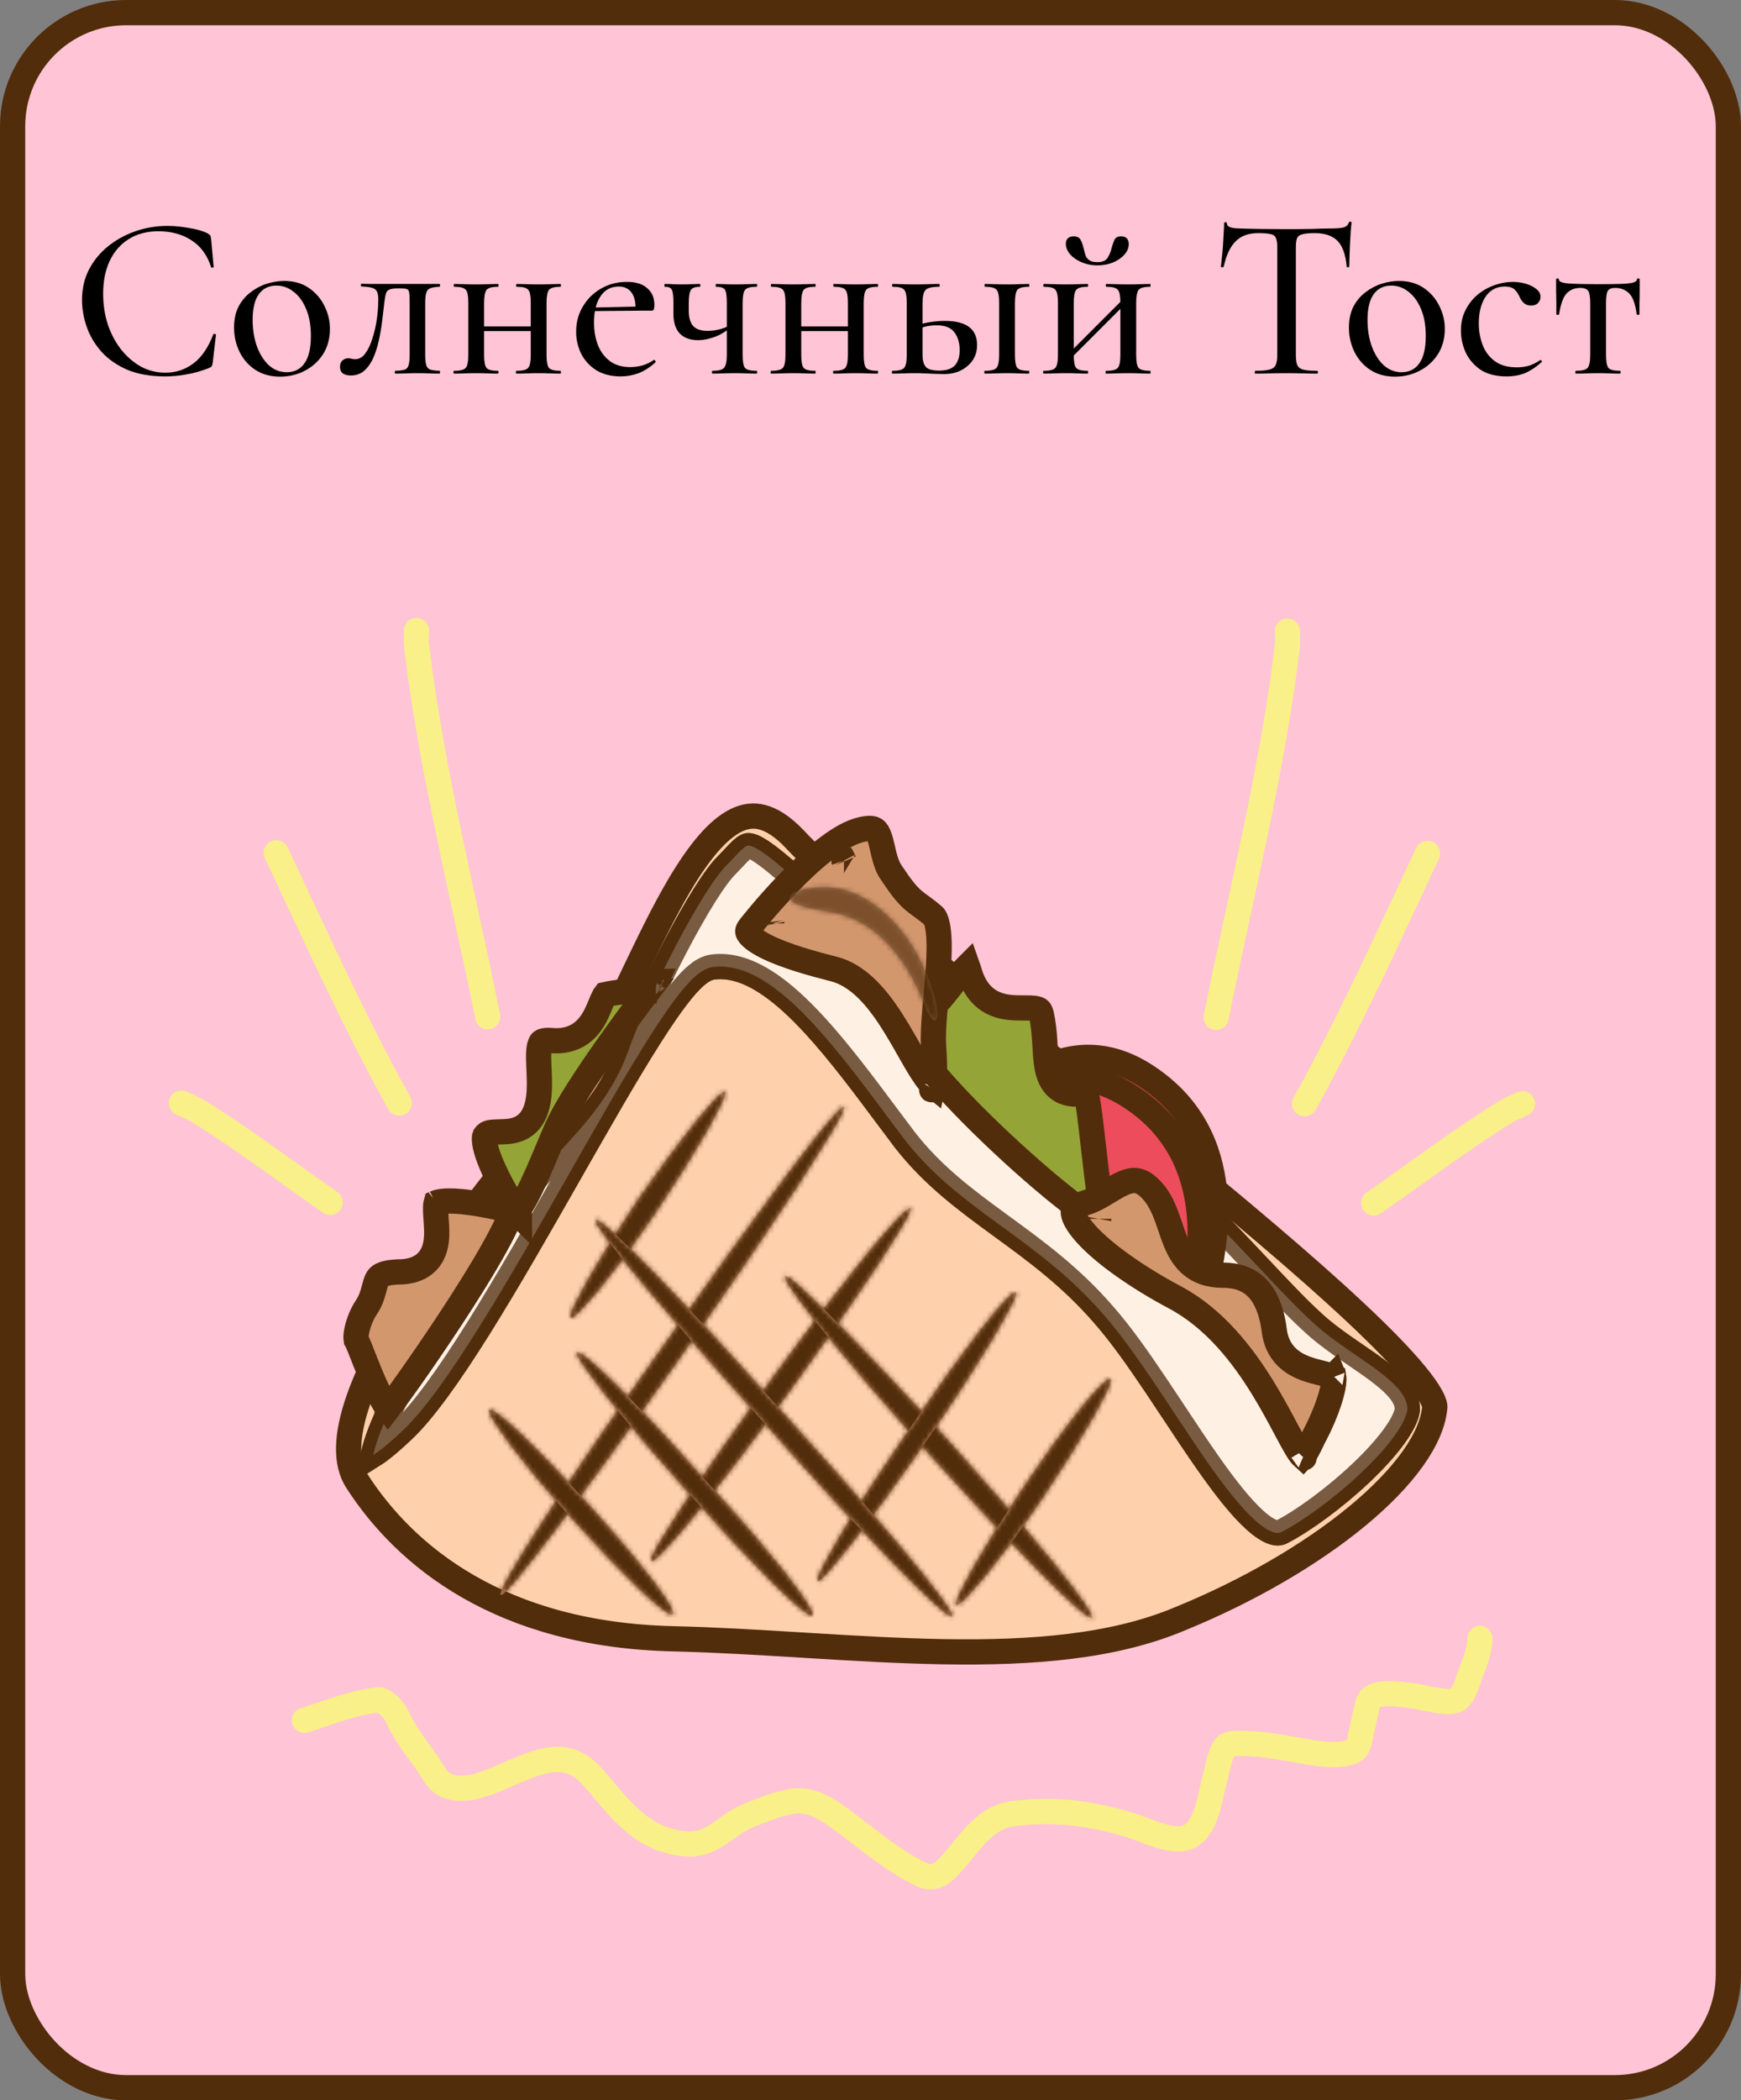 <svg width="345" height="416" viewBox="0 0 345 416" fill="none" xmlns="http://www.w3.org/2000/svg">
<rect x="0" y="0" width="345" height="416" fill="#808080" stroke="none"/>
<rect x="2.5" y="2.5" width="340" height="411" rx="22.5" fill="#FFC4D6" stroke="#522D0B" stroke-width="5"/>
<path d="M33.182 44.744C34.531 44.744 35.957 44.882 37.46 45.158C38.993 45.403 40.22 45.756 41.14 46.216C41.385 46.369 41.554 46.507 41.646 46.63C41.738 46.753 41.799 46.983 41.83 47.32L42.336 52.84C42.336 52.932 42.259 52.993 42.106 53.024C41.953 53.055 41.861 53.009 41.83 52.886C41.033 50.463 39.714 48.685 37.874 47.55C36.065 46.385 33.903 45.802 31.388 45.802C29.119 45.802 27.156 46.323 25.5 47.366C23.875 48.378 22.617 49.819 21.728 51.69C20.869 53.53 20.44 55.692 20.44 58.176C20.44 60.323 20.747 62.347 21.36 64.248C22.004 66.149 22.893 67.821 24.028 69.262C25.163 70.673 26.466 71.792 27.938 72.62C29.441 73.417 31.051 73.816 32.768 73.816C34.853 73.816 36.709 73.203 38.334 71.976C39.959 70.749 41.263 68.848 42.244 66.272C42.275 66.149 42.367 66.103 42.52 66.134C42.704 66.165 42.796 66.226 42.796 66.318L42.152 71.838C42.091 72.206 42.014 72.451 41.922 72.574C41.861 72.666 41.692 72.773 41.416 72.896C39.944 73.479 38.487 73.893 37.046 74.138C35.605 74.414 34.179 74.552 32.768 74.552C29.824 74.552 27.294 74.107 25.178 73.218C23.093 72.298 21.391 71.102 20.072 69.63C18.753 68.127 17.787 66.487 17.174 64.708C16.561 62.929 16.254 61.166 16.254 59.418C16.254 57.179 16.714 55.171 17.634 53.392C18.554 51.613 19.811 50.08 21.406 48.792C23.001 47.504 24.81 46.507 26.834 45.802C28.858 45.097 30.974 44.744 33.182 44.744ZM55.489 74.598C53.619 74.598 51.993 74.153 50.614 73.264C49.264 72.375 48.221 71.194 47.486 69.722C46.749 68.219 46.382 66.609 46.382 64.892C46.382 63.297 46.673 61.917 47.255 60.752C47.869 59.587 48.666 58.636 49.648 57.9C50.629 57.133 51.702 56.566 52.867 56.198C54.033 55.83 55.183 55.646 56.318 55.646C58.219 55.646 59.844 56.106 61.194 57.026C62.543 57.946 63.57 59.127 64.275 60.568C65.011 62.009 65.379 63.527 65.379 65.122C65.379 67.054 64.919 68.741 63.999 70.182C63.08 71.593 61.868 72.681 60.365 73.448C58.894 74.215 57.268 74.598 55.489 74.598ZM56.824 73.724C58.326 73.724 59.492 73.141 60.319 71.976C61.178 70.78 61.608 68.971 61.608 66.548C61.608 64.493 61.301 62.73 60.688 61.258C60.074 59.755 59.246 58.605 58.203 57.808C57.191 56.98 56.041 56.566 54.754 56.566C53.251 56.566 52.086 57.149 51.258 58.314C50.46 59.449 50.062 61.135 50.062 63.374C50.062 65.306 50.353 67.069 50.935 68.664C51.518 70.228 52.316 71.47 53.328 72.39C54.34 73.279 55.505 73.724 56.824 73.724ZM69.539 74.368C68.098 74.368 67.377 73.801 67.377 72.666C67.377 72.083 67.546 71.654 67.883 71.378C68.22 71.102 68.588 70.964 68.987 70.964C69.232 70.964 69.462 70.995 69.677 71.056C69.922 71.117 70.152 71.148 70.367 71.148C71.164 71.148 71.839 70.765 72.391 69.998C72.974 69.201 73.449 68.189 73.817 66.962C74.216 65.735 74.507 64.447 74.691 63.098C74.875 61.718 74.967 60.445 74.967 59.28C74.967 58.237 74.737 57.563 74.277 57.256C73.817 56.949 72.943 56.781 71.655 56.75C71.563 56.75 71.517 56.658 71.517 56.474C71.517 56.29 71.563 56.198 71.655 56.198C71.931 56.198 72.422 56.213 73.127 56.244C73.832 56.244 74.599 56.244 75.427 56.244C76.286 56.244 77.052 56.244 77.727 56.244C78.432 56.244 78.877 56.244 79.061 56.244H87.065C87.157 56.244 87.203 56.336 87.203 56.52C87.203 56.704 87.157 56.796 87.065 56.796C86.298 56.827 85.716 56.919 85.317 57.072C84.918 57.195 84.642 57.486 84.489 57.946C84.336 58.375 84.259 59.081 84.259 60.062V70.274C84.259 71.225 84.336 71.93 84.489 72.39C84.642 72.819 84.918 73.095 85.317 73.218C85.716 73.341 86.298 73.417 87.065 73.448C87.157 73.448 87.203 73.54 87.203 73.724C87.203 73.908 87.157 74 87.065 74C86.452 74 85.777 73.985 85.041 73.954C84.305 73.923 83.554 73.908 82.787 73.908C81.99 73.908 81.192 73.923 80.395 73.954C79.628 73.985 78.954 74 78.371 74C78.279 74 78.233 73.908 78.233 73.724C78.233 73.54 78.279 73.448 78.371 73.448C79.168 73.417 79.766 73.341 80.165 73.218C80.564 73.095 80.824 72.819 80.947 72.39C81.1 71.93 81.177 71.225 81.177 70.274V59.97C81.177 59.019 81.146 58.36 81.085 57.992C81.054 57.593 80.901 57.348 80.625 57.256C80.349 57.164 79.889 57.118 79.245 57.118H78.831C78.095 57.118 77.543 57.195 77.175 57.348C76.838 57.471 76.608 57.731 76.485 58.13C76.362 58.498 76.255 59.096 76.163 59.924C76.04 60.967 75.902 62.132 75.749 63.42C75.596 64.708 75.381 65.996 75.105 67.284C74.829 68.572 74.461 69.753 74.001 70.826C73.541 71.869 72.943 72.727 72.207 73.402C71.471 74.046 70.582 74.368 69.539 74.368ZM94.275 65.582V64.662H106.649V65.582H94.275ZM92.803 70.274V59.97C92.803 58.621 92.635 57.762 92.297 57.394C91.96 56.995 91.209 56.796 90.043 56.796C89.951 56.796 89.905 56.704 89.905 56.52C89.905 56.336 89.951 56.244 90.043 56.244C90.626 56.244 91.301 56.259 92.067 56.29C92.834 56.321 93.616 56.336 94.413 56.336C95.18 56.336 95.931 56.321 96.667 56.29C97.434 56.259 98.109 56.244 98.691 56.244C98.753 56.244 98.783 56.336 98.783 56.52C98.783 56.704 98.753 56.796 98.691 56.796C97.495 56.796 96.729 57.011 96.391 57.44C96.085 57.869 95.931 58.743 95.931 60.062V70.274C95.931 71.593 96.085 72.451 96.391 72.85C96.729 73.249 97.495 73.448 98.691 73.448C98.753 73.448 98.783 73.54 98.783 73.724C98.783 73.908 98.753 74 98.691 74C98.078 74 97.403 73.985 96.667 73.954C95.931 73.923 95.18 73.908 94.413 73.908C93.616 73.908 92.834 73.923 92.067 73.954C91.301 73.985 90.611 74 89.997 74C89.905 74 89.859 73.908 89.859 73.724C89.859 73.54 89.905 73.448 89.997 73.448C91.193 73.448 91.96 73.249 92.297 72.85C92.635 72.451 92.803 71.593 92.803 70.274ZM105.177 70.274V59.97C105.177 58.621 105.009 57.762 104.671 57.394C104.334 56.995 103.583 56.796 102.417 56.796C102.325 56.796 102.279 56.704 102.279 56.52C102.279 56.336 102.325 56.244 102.417 56.244C103 56.244 103.675 56.259 104.441 56.29C105.208 56.321 105.99 56.336 106.787 56.336C107.554 56.336 108.305 56.321 109.041 56.29C109.808 56.259 110.483 56.244 111.065 56.244C111.127 56.244 111.157 56.336 111.157 56.52C111.157 56.704 111.127 56.796 111.065 56.796C109.869 56.796 109.103 57.011 108.765 57.44C108.459 57.869 108.305 58.743 108.305 60.062V70.274C108.305 71.593 108.459 72.451 108.765 72.85C109.103 73.249 109.869 73.448 111.065 73.448C111.127 73.448 111.157 73.54 111.157 73.724C111.157 73.908 111.127 74 111.065 74C110.452 74 109.777 73.985 109.041 73.954C108.305 73.923 107.554 73.908 106.787 73.908C105.99 73.908 105.193 73.923 104.395 73.954C103.629 73.985 102.954 74 102.371 74C102.279 74 102.233 73.908 102.233 73.724C102.233 73.54 102.279 73.448 102.371 73.448C103.567 73.448 104.334 73.249 104.671 72.85C105.009 72.451 105.177 71.593 105.177 70.274ZM123.001 74.552C121.099 74.552 119.474 74.138 118.125 73.31C116.806 72.451 115.809 71.347 115.135 69.998C114.491 68.649 114.169 67.223 114.169 65.72C114.169 63.849 114.613 62.178 115.503 60.706C116.392 59.203 117.588 58.023 119.091 57.164C120.624 56.275 122.341 55.83 124.243 55.83C125.991 55.83 127.325 56.244 128.245 57.072C129.195 57.869 129.671 58.973 129.671 60.384C129.671 60.721 129.64 60.997 129.579 61.212C129.517 61.427 129.379 61.534 129.165 61.534H125.899C126.021 60.062 125.791 58.897 125.209 58.038C124.626 57.179 123.767 56.75 122.633 56.75C121.069 56.75 119.857 57.394 118.999 58.682C118.14 59.97 117.711 61.703 117.711 63.88C117.711 65.597 117.987 67.131 118.539 68.48C119.091 69.799 119.903 70.841 120.977 71.608C122.05 72.344 123.338 72.712 124.841 72.712C125.638 72.712 126.451 72.605 127.279 72.39C128.107 72.145 128.873 71.777 129.579 71.286C129.64 71.225 129.717 71.271 129.809 71.424C129.931 71.547 129.962 71.654 129.901 71.746C128.797 72.758 127.677 73.479 126.543 73.908C125.408 74.337 124.227 74.552 123.001 74.552ZM116.653 61.626L116.607 60.936L126.957 60.706V61.534L116.653 61.626ZM144.029 70.274V59.97C144.029 58.621 143.906 57.762 143.661 57.394C143.415 56.995 142.833 56.796 141.913 56.796C141.851 56.796 141.821 56.704 141.821 56.52C141.821 56.336 141.851 56.244 141.913 56.244C142.403 56.244 142.986 56.259 143.661 56.29C144.335 56.321 144.995 56.336 145.639 56.336C146.405 56.336 147.157 56.321 147.893 56.29C148.659 56.259 149.334 56.244 149.917 56.244C150.009 56.244 150.055 56.336 150.055 56.52C150.055 56.704 150.009 56.796 149.917 56.796C148.721 56.796 147.954 57.011 147.617 57.44C147.31 57.869 147.157 58.743 147.157 60.062V70.274C147.157 71.593 147.31 72.451 147.617 72.85C147.954 73.249 148.721 73.448 149.917 73.448C150.009 73.448 150.055 73.54 150.055 73.724C150.055 73.908 150.009 74 149.917 74C149.303 74 148.629 73.985 147.893 73.954C147.157 73.923 146.405 73.908 145.639 73.908C144.841 73.908 144.044 73.923 143.247 73.954C142.48 73.985 141.79 74 141.177 74C141.115 74 141.085 73.908 141.085 73.724C141.085 73.54 141.115 73.448 141.177 73.448C142.373 73.448 143.139 73.249 143.477 72.85C143.845 72.451 144.029 71.593 144.029 70.274ZM136.485 60.062C136.485 60.338 136.485 60.614 136.485 60.89C136.485 61.135 136.485 61.365 136.485 61.58C136.485 62.899 136.776 63.895 137.359 64.57C137.972 65.214 138.907 65.536 140.165 65.536C141.023 65.536 141.851 65.429 142.649 65.214C143.477 64.999 144.213 64.693 144.857 64.294L144.995 64.662C143.829 65.674 142.664 66.379 141.499 66.778C140.333 67.177 139.291 67.376 138.371 67.376C136.776 67.376 135.549 66.931 134.691 66.042C133.863 65.153 133.449 63.865 133.449 62.178V59.97C133.449 58.621 133.341 57.762 133.127 57.394C132.943 56.995 132.483 56.796 131.747 56.796C131.685 56.796 131.655 56.704 131.655 56.52C131.655 56.336 131.685 56.244 131.747 56.244C132.237 56.244 132.759 56.259 133.311 56.29C133.863 56.321 134.445 56.336 135.059 56.336C135.703 56.336 136.347 56.321 136.991 56.29C137.635 56.259 138.202 56.244 138.693 56.244C138.754 56.244 138.785 56.336 138.785 56.52C138.785 56.704 138.754 56.796 138.693 56.796C137.773 56.796 137.175 57.011 136.899 57.44C136.623 57.869 136.485 58.743 136.485 60.062ZM157.121 65.582V64.662H169.495V65.582H157.121ZM155.649 70.274V59.97C155.649 58.621 155.48 57.762 155.143 57.394C154.806 56.995 154.054 56.796 152.889 56.796C152.797 56.796 152.751 56.704 152.751 56.52C152.751 56.336 152.797 56.244 152.889 56.244C153.472 56.244 154.146 56.259 154.913 56.29C155.68 56.321 156.462 56.336 157.259 56.336C158.026 56.336 158.777 56.321 159.513 56.29C160.28 56.259 160.954 56.244 161.537 56.244C161.598 56.244 161.629 56.336 161.629 56.52C161.629 56.704 161.598 56.796 161.537 56.796C160.341 56.796 159.574 57.011 159.237 57.44C158.93 57.869 158.777 58.743 158.777 60.062V70.274C158.777 71.593 158.93 72.451 159.237 72.85C159.574 73.249 160.341 73.448 161.537 73.448C161.598 73.448 161.629 73.54 161.629 73.724C161.629 73.908 161.598 74 161.537 74C160.924 74 160.249 73.985 159.513 73.954C158.777 73.923 158.026 73.908 157.259 73.908C156.462 73.908 155.68 73.923 154.913 73.954C154.146 73.985 153.456 74 152.843 74C152.751 74 152.705 73.908 152.705 73.724C152.705 73.54 152.751 73.448 152.843 73.448C154.039 73.448 154.806 73.249 155.143 72.85C155.48 72.451 155.649 71.593 155.649 70.274ZM168.023 70.274V59.97C168.023 58.621 167.854 57.762 167.517 57.394C167.18 56.995 166.428 56.796 165.263 56.796C165.171 56.796 165.125 56.704 165.125 56.52C165.125 56.336 165.171 56.244 165.263 56.244C165.846 56.244 166.52 56.259 167.287 56.29C168.054 56.321 168.836 56.336 169.633 56.336C170.4 56.336 171.151 56.321 171.887 56.29C172.654 56.259 173.328 56.244 173.911 56.244C173.972 56.244 174.003 56.336 174.003 56.52C174.003 56.704 173.972 56.796 173.911 56.796C172.715 56.796 171.948 57.011 171.611 57.44C171.304 57.869 171.151 58.743 171.151 60.062V70.274C171.151 71.593 171.304 72.451 171.611 72.85C171.948 73.249 172.715 73.448 173.911 73.448C173.972 73.448 174.003 73.54 174.003 73.724C174.003 73.908 173.972 74 173.911 74C173.298 74 172.623 73.985 171.887 73.954C171.151 73.923 170.4 73.908 169.633 73.908C168.836 73.908 168.038 73.923 167.241 73.954C166.474 73.985 165.8 74 165.217 74C165.125 74 165.079 73.908 165.079 73.724C165.079 73.54 165.125 73.448 165.217 73.448C166.413 73.448 167.18 73.249 167.517 72.85C167.854 72.451 168.023 71.593 168.023 70.274ZM195.184 74C195.092 74 195.046 73.908 195.046 73.724C195.046 73.54 195.092 73.448 195.184 73.448C196.38 73.448 197.147 73.249 197.484 72.85C197.822 72.451 197.99 71.593 197.99 70.274V59.97C197.99 58.621 197.822 57.762 197.484 57.394C197.147 56.995 196.396 56.796 195.23 56.796C195.138 56.796 195.092 56.704 195.092 56.52C195.092 56.336 195.138 56.244 195.23 56.244C195.813 56.244 196.488 56.259 197.254 56.29C198.021 56.321 198.803 56.336 199.6 56.336C200.367 56.336 201.118 56.321 201.854 56.29C202.621 56.259 203.296 56.244 203.878 56.244C203.94 56.244 203.97 56.336 203.97 56.52C203.97 56.704 203.94 56.796 203.878 56.796C202.682 56.796 201.916 57.011 201.578 57.44C201.272 57.869 201.118 58.743 201.118 60.062V70.274C201.118 71.593 201.272 72.451 201.578 72.85C201.916 73.249 202.682 73.448 203.878 73.448C203.94 73.448 203.97 73.54 203.97 73.724C203.97 73.908 203.94 74 203.878 74C203.265 74 202.59 73.985 201.854 73.954C201.118 73.923 200.367 73.908 199.6 73.908C198.803 73.908 198.021 73.923 197.254 73.954C196.488 73.985 195.798 74 195.184 74ZM182.81 60.062V70.274C182.81 71.347 183.025 72.145 183.454 72.666C183.884 73.157 184.773 73.402 186.122 73.402C187.533 73.402 188.56 73.065 189.204 72.39C189.848 71.685 190.17 70.673 190.17 69.354C190.17 67.913 189.818 66.732 189.112 65.812C188.438 64.892 187.272 64.432 185.616 64.432C184.972 64.432 184.328 64.493 183.684 64.616C183.071 64.739 182.412 64.969 181.706 65.306L181.43 64.616C182.412 64.187 183.393 63.911 184.374 63.788C185.386 63.635 186.337 63.558 187.226 63.558C191.489 63.558 193.62 65.153 193.62 68.342C193.62 70.029 192.992 71.409 191.734 72.482C190.508 73.555 188.944 74.092 187.042 74.092C186.552 74.092 185.969 74.077 185.294 74.046C184.62 74.015 183.93 73.985 183.224 73.954C182.519 73.923 181.875 73.908 181.292 73.908C180.495 73.908 179.713 73.923 178.946 73.954C178.18 73.985 177.49 74 176.876 74C176.784 74 176.738 73.908 176.738 73.724C176.738 73.54 176.784 73.448 176.876 73.448C178.072 73.448 178.839 73.249 179.176 72.85C179.514 72.451 179.682 71.593 179.682 70.274V59.97C179.682 58.621 179.514 57.762 179.176 57.394C178.839 56.995 178.088 56.796 176.922 56.796C176.83 56.796 176.784 56.704 176.784 56.52C176.784 56.336 176.83 56.244 176.922 56.244C177.505 56.244 178.18 56.259 178.946 56.29C179.713 56.321 180.495 56.336 181.292 56.336C182.182 56.336 183.04 56.321 183.868 56.29C184.696 56.259 185.448 56.244 186.122 56.244C186.184 56.244 186.214 56.336 186.214 56.52C186.214 56.704 186.184 56.796 186.122 56.796C184.712 56.796 183.807 57.011 183.408 57.44C183.01 57.869 182.81 58.743 182.81 60.062ZM211.209 71.976L210.519 71.286L223.031 58.774L223.721 59.464L211.209 71.976ZM209.645 70.274V59.97C209.645 58.621 209.477 57.762 209.139 57.394C208.802 56.995 208.051 56.796 206.885 56.796C206.793 56.796 206.747 56.704 206.747 56.52C206.747 56.336 206.793 56.244 206.885 56.244C207.468 56.244 208.143 56.259 208.909 56.29C209.676 56.321 210.458 56.336 211.255 56.336C212.022 56.336 212.773 56.321 213.509 56.29C214.276 56.259 214.951 56.244 215.533 56.244C215.595 56.244 215.625 56.336 215.625 56.52C215.625 56.704 215.595 56.796 215.533 56.796C214.337 56.796 213.571 57.011 213.233 57.44C212.927 57.869 212.773 58.743 212.773 60.062V70.274C212.773 71.593 212.927 72.451 213.233 72.85C213.571 73.249 214.337 73.448 215.533 73.448C215.595 73.448 215.625 73.54 215.625 73.724C215.625 73.908 215.595 74 215.533 74C214.92 74 214.245 73.985 213.509 73.954C212.773 73.923 212.022 73.908 211.255 73.908C210.458 73.908 209.676 73.923 208.909 73.954C208.143 73.985 207.453 74 206.839 74C206.747 74 206.701 73.908 206.701 73.724C206.701 73.54 206.747 73.448 206.839 73.448C208.035 73.448 208.802 73.249 209.139 72.85C209.477 72.451 209.645 71.593 209.645 70.274ZM222.019 70.274V59.97C222.019 58.621 221.851 57.762 221.513 57.394C221.176 56.995 220.425 56.796 219.259 56.796C219.167 56.796 219.121 56.704 219.121 56.52C219.121 56.336 219.167 56.244 219.259 56.244C219.842 56.244 220.517 56.259 221.283 56.29C222.05 56.321 222.832 56.336 223.629 56.336C224.396 56.336 225.147 56.321 225.883 56.29C226.65 56.259 227.325 56.244 227.907 56.244C227.969 56.244 227.999 56.336 227.999 56.52C227.999 56.704 227.969 56.796 227.907 56.796C226.711 56.796 225.945 57.011 225.607 57.44C225.301 57.869 225.147 58.743 225.147 60.062V70.274C225.147 71.593 225.301 72.451 225.607 72.85C225.945 73.249 226.711 73.448 227.907 73.448C227.969 73.448 227.999 73.54 227.999 73.724C227.999 73.908 227.969 74 227.907 74C227.294 74 226.619 73.985 225.883 73.954C225.147 73.923 224.396 73.908 223.629 73.908C222.832 73.908 222.035 73.923 221.237 73.954C220.471 73.985 219.796 74 219.213 74C219.121 74 219.075 73.908 219.075 73.724C219.075 73.54 219.121 73.448 219.213 73.448C220.409 73.448 221.176 73.249 221.513 72.85C221.851 72.451 222.019 71.593 222.019 70.274ZM217.419 51.92C218.462 51.92 219.152 51.629 219.489 51.046C219.857 50.463 220.118 49.835 220.271 49.16C220.425 48.577 220.609 48.041 220.823 47.55C221.038 47.059 221.483 46.814 222.157 46.814C222.679 46.814 223.062 46.952 223.307 47.228C223.553 47.504 223.675 47.872 223.675 48.332C223.675 49.099 223.384 49.804 222.801 50.448C222.219 51.092 221.452 51.613 220.501 52.012C219.551 52.38 218.539 52.564 217.465 52.564C216.361 52.564 215.334 52.365 214.383 51.966C213.433 51.567 212.666 51.046 212.083 50.402C211.501 49.727 211.209 49.022 211.209 48.286C211.209 47.826 211.332 47.473 211.577 47.228C211.853 46.952 212.237 46.814 212.727 46.814C213.463 46.814 213.939 47.059 214.153 47.55C214.399 48.01 214.598 48.577 214.751 49.252C214.843 49.651 214.951 50.065 215.073 50.494C215.196 50.893 215.441 51.23 215.809 51.506C216.177 51.782 216.714 51.92 217.419 51.92ZM249.336 46.17C247.434 46.17 245.947 46.707 244.874 47.78C243.8 48.823 243.003 50.509 242.482 52.84C242.451 52.901 242.344 52.932 242.16 52.932C242.006 52.932 241.93 52.886 241.93 52.794C241.991 52.395 242.052 51.828 242.114 51.092C242.206 50.356 242.282 49.559 242.344 48.7C242.405 47.841 242.451 47.013 242.482 46.216C242.543 45.419 242.574 44.759 242.574 44.238C242.574 44.085 242.666 44.008 242.85 44.008C243.034 44.008 243.126 44.085 243.126 44.238C243.126 44.545 243.279 44.775 243.586 44.928C243.892 45.051 244.245 45.143 244.644 45.204C245.042 45.235 245.38 45.25 245.656 45.25C248.293 45.342 251.375 45.388 254.902 45.388C257.048 45.388 258.766 45.373 260.054 45.342C261.342 45.281 262.584 45.25 263.78 45.25C264.822 45.25 265.62 45.189 266.172 45.066C266.754 44.913 267.122 44.591 267.276 44.1C267.306 43.977 267.398 43.916 267.552 43.916C267.736 43.916 267.828 43.977 267.828 44.1C267.766 44.56 267.705 45.204 267.644 46.032C267.613 46.86 267.567 47.719 267.506 48.608C267.475 49.497 267.444 50.325 267.414 51.092C267.383 51.859 267.368 52.426 267.368 52.794C267.368 52.886 267.276 52.932 267.092 52.932C266.938 52.932 266.862 52.886 266.862 52.794C266.647 50.402 266.034 48.7 265.022 47.688C264.01 46.676 262.507 46.17 260.514 46.17C259.44 46.17 258.628 46.247 258.076 46.4C257.554 46.523 257.202 46.783 257.018 47.182C256.864 47.581 256.788 48.209 256.788 49.068V70.274C256.788 71.163 256.88 71.838 257.064 72.298C257.278 72.758 257.677 73.065 258.26 73.218C258.873 73.371 259.808 73.448 261.066 73.448C261.127 73.448 261.158 73.54 261.158 73.724C261.158 73.908 261.127 74 261.066 74C260.238 74 259.302 73.985 258.26 73.954C257.248 73.923 256.128 73.908 254.902 73.908C253.736 73.908 252.632 73.923 251.59 73.954C250.578 73.985 249.642 74 248.784 74C248.692 74 248.646 73.908 248.646 73.724C248.646 73.54 248.692 73.448 248.784 73.448C249.98 73.448 250.884 73.371 251.498 73.218C252.142 73.065 252.571 72.758 252.786 72.298C253 71.838 253.108 71.163 253.108 70.274V48.976C253.108 48.148 253.016 47.535 252.832 47.136C252.648 46.707 252.28 46.446 251.728 46.354C251.176 46.231 250.378 46.17 249.336 46.17ZM276.415 74.598C274.545 74.598 272.919 74.153 271.539 73.264C270.19 72.375 269.147 71.194 268.411 69.722C267.675 68.219 267.307 66.609 267.307 64.892C267.307 63.297 267.599 61.917 268.181 60.752C268.795 59.587 269.592 58.636 270.573 57.9C271.555 57.133 272.628 56.566 273.793 56.198C274.959 55.83 276.109 55.646 277.243 55.646C279.145 55.646 280.77 56.106 282.119 57.026C283.469 57.946 284.496 59.127 285.201 60.568C285.937 62.009 286.305 63.527 286.305 65.122C286.305 67.054 285.845 68.741 284.925 70.182C284.005 71.593 282.794 72.681 281.291 73.448C279.819 74.215 278.194 74.598 276.415 74.598ZM277.749 73.724C279.252 73.724 280.417 73.141 281.245 71.976C282.104 70.78 282.533 68.971 282.533 66.548C282.533 64.493 282.227 62.73 281.613 61.258C281 59.755 280.172 58.605 279.129 57.808C278.117 56.98 276.967 56.566 275.679 56.566C274.177 56.566 273.011 57.149 272.183 58.314C271.386 59.449 270.987 61.135 270.987 63.374C270.987 65.306 271.279 67.069 271.861 68.664C272.444 70.228 273.241 71.47 274.253 72.39C275.265 73.279 276.431 73.724 277.749 73.724ZM298.561 74.552C296.445 74.552 294.712 74.107 293.363 73.218C292.044 72.298 291.063 71.148 290.419 69.768C289.805 68.357 289.499 66.931 289.499 65.49C289.499 63.957 289.805 62.592 290.419 61.396C291.032 60.2 291.829 59.188 292.811 58.36C293.823 57.532 294.942 56.903 296.169 56.474C297.395 56.045 298.607 55.83 299.803 55.83C300.661 55.83 301.505 55.953 302.333 56.198C303.191 56.443 303.897 56.796 304.449 57.256C305.001 57.685 305.277 58.207 305.277 58.82C305.277 59.249 305.108 59.648 304.771 60.016C304.464 60.353 304.004 60.522 303.391 60.522C302.808 60.522 302.333 60.353 301.965 60.016C301.597 59.679 301.305 59.249 301.091 58.728C300.815 58.115 300.477 57.639 300.079 57.302C299.68 56.934 299.051 56.75 298.193 56.75C296.567 56.75 295.295 57.425 294.375 58.774C293.485 60.123 293.041 61.887 293.041 64.064C293.041 65.597 293.301 67.039 293.823 68.388C294.344 69.707 295.157 70.765 296.261 71.562C297.365 72.359 298.806 72.758 300.585 72.758C301.443 72.758 302.241 72.651 302.977 72.436C303.743 72.191 304.479 71.823 305.185 71.332C305.277 71.271 305.369 71.301 305.461 71.424C305.583 71.547 305.599 71.639 305.507 71.7C304.464 72.651 303.391 73.371 302.287 73.862C301.183 74.322 299.941 74.552 298.561 74.552ZM312.27 74C312.209 74 312.178 73.908 312.178 73.724C312.178 73.54 312.209 73.448 312.27 73.448C313.497 73.448 314.279 73.249 314.616 72.85C314.954 72.451 315.122 71.593 315.122 70.274V60.062C315.122 58.866 315 58.069 314.754 57.67C314.509 57.241 313.972 57.026 313.144 57.026C312.04 57.026 311.136 57.394 310.43 58.13C309.756 58.866 309.265 60.231 308.958 62.224C308.958 62.316 308.866 62.362 308.682 62.362C308.498 62.362 308.406 62.316 308.406 62.224C308.406 61.795 308.406 61.151 308.406 60.292C308.406 59.433 308.391 58.544 308.36 57.624C308.36 56.704 308.36 55.953 308.36 55.37C308.36 55.217 308.452 55.14 308.636 55.14C308.82 55.14 308.912 55.217 308.912 55.37C308.912 55.799 309.587 56.06 310.936 56.152C312.316 56.244 314.248 56.29 316.732 56.29C318.327 56.29 319.692 56.275 320.826 56.244C321.961 56.213 322.835 56.137 323.448 56.014C324.062 55.861 324.368 55.646 324.368 55.37C324.368 55.217 324.46 55.14 324.644 55.14C324.828 55.14 324.92 55.217 324.92 55.37C324.92 55.953 324.92 56.704 324.92 57.624C324.92 58.544 324.905 59.433 324.874 60.292C324.874 61.151 324.874 61.795 324.874 62.224C324.874 62.316 324.782 62.362 324.598 62.362C324.445 62.362 324.353 62.316 324.322 62.224C324.077 60.231 323.586 58.866 322.85 58.13C322.114 57.394 321.194 57.026 320.09 57.026C319.293 57.026 318.787 57.241 318.572 57.67C318.358 58.069 318.25 58.866 318.25 60.062V70.274C318.25 71.593 318.404 72.451 318.71 72.85C319.048 73.249 319.814 73.448 321.01 73.448C321.102 73.448 321.148 73.54 321.148 73.724C321.148 73.908 321.102 74 321.01 74C320.397 74 319.722 73.985 318.986 73.954C318.25 73.923 317.499 73.908 316.732 73.908C315.935 73.908 315.153 73.923 314.386 73.954C313.62 73.985 312.914 74 312.27 74Z" fill="black"/>
<path d="M133.537 324.585L133.534 324.585C99.261 323.821 80.315 308.295 70.67 293.257C68.444 289.737 68.568 284.363 71.007 277.302C73.405 270.36 77.817 262.446 83.086 254.447C91.46 241.737 101.739 229.186 108.933 220.403C110.794 218.13 112.449 216.109 113.811 214.403L113.821 214.391L113.83 214.379C117.285 209.941 120.666 203.164 124.039 196.153C124.502 195.189 124.967 194.218 125.433 193.244C128.413 187.019 131.445 180.684 134.662 175.254C138.443 168.872 142.172 164.298 145.876 162.481C147.619 161.626 149.312 161.405 151.079 161.871C152.903 162.351 155.044 163.628 157.496 166.215C162.858 171.986 173.652 181.166 186.632 191.794C193.349 197.294 200.752 203.263 208.359 209.396C215.446 215.109 222.71 220.966 229.762 226.72C244.467 238.718 258.425 250.411 268.623 259.971C273.729 264.758 277.83 268.953 280.6 272.348C281.988 274.049 282.987 275.483 283.612 276.64C284.276 277.872 284.34 278.472 284.328 278.616L284.327 278.629C284.09 281.653 282.66 285.099 280.016 288.833C277.385 292.548 273.651 296.405 269.043 300.219C259.826 307.847 247.329 315.122 233.83 320.625L233.816 320.63L233.802 320.636C220.634 326.187 204.441 327.444 186.959 327.144C178.242 326.995 169.283 326.462 160.286 325.911L159.097 325.838C150.513 325.312 141.902 324.784 133.537 324.585Z" fill="#FED0AC" stroke="#522D0B" stroke-width="5"/>
<path d="M76.687 280.547L76.687 280.546L76.693 280.533L76.7 280.519L76.7 280.518L76.7 280.518L76.701 280.516L76.707 280.503L76.732 280.448C76.754 280.399 76.789 280.324 76.835 280.225C76.928 280.025 77.067 279.728 77.251 279.34C77.62 278.565 78.168 277.43 78.882 276.001C80.311 273.143 82.4 269.114 85.039 264.445C90.327 255.089 97.776 243.238 106.485 233.084L106.5 233.066L106.515 233.048C107.903 231.367 109.434 229.703 111.064 227.933L111.077 227.919C112.696 226.16 114.403 224.306 116.053 222.32C119.366 218.336 122.525 213.743 124.568 207.959C126.423 202.711 130.056 194.712 133.899 187.37C135.816 183.708 137.765 180.247 139.548 177.404C141.365 174.506 142.901 172.426 143.982 171.384L144.01 171.357L144.037 171.329C144.586 170.765 145.037 170.284 145.432 169.862C146.026 169.229 146.494 168.729 146.983 168.282C147.728 167.6 148.052 167.507 148.209 167.487C148.371 167.467 148.866 167.466 150.052 168.14C151.235 168.814 152.819 169.993 155.064 171.902L155.071 171.908C157.63 174.069 160.141 176.044 162.782 178.12C170.533 184.214 179.4 191.186 193.866 206.334L193.973 206.447L194.094 206.545L195.674 204.608C194.094 206.545 194.094 206.545 194.094 206.545L194.095 206.546L194.099 206.549L194.114 206.561L194.171 206.608L194.395 206.79C194.591 206.949 194.878 207.182 195.246 207.479C195.983 208.075 197.042 208.927 198.336 209.96C200.924 212.026 204.454 214.814 208.218 217.702C211.978 220.588 215.99 223.587 219.538 226.068C223.014 228.499 226.251 230.581 228.38 231.483C229.808 232.088 231.982 233.689 234.734 236.154C237.414 238.555 240.42 241.567 243.481 244.746C245.384 246.722 247.32 248.777 249.206 250.778C253.282 255.103 257.123 259.178 259.882 261.672C261.902 263.592 264.229 265.311 266.491 266.89C267.274 267.437 268.039 267.961 268.786 268.472C270.263 269.484 271.667 270.445 272.992 271.436C274.971 272.917 276.527 274.289 277.554 275.651C278.531 276.948 278.936 278.106 278.88 279.272C278.709 280.487 277.86 282.299 276.183 284.591C274.527 286.853 272.265 289.318 269.694 291.748C264.533 296.628 258.386 301.136 253.968 303.429C253.546 303.648 253.018 303.725 252.163 303.418C251.238 303.085 250.075 302.343 248.679 301.088C245.889 298.581 242.745 294.562 239.361 289.74C237.149 286.588 234.906 283.2 232.637 279.772C231.443 277.968 230.242 276.154 229.034 274.357C225.575 269.211 222.081 264.24 218.743 260.451C212.249 252.93 205.246 247.82 198.644 243.002C198.454 242.864 198.266 242.726 198.077 242.589C191.272 237.621 184.937 232.909 179.482 225.999C178.226 224.349 176.924 222.604 175.586 220.811C171.146 214.861 166.315 208.387 161.483 203.121C158.325 199.68 155.055 196.627 151.762 194.515C148.485 192.414 144.925 191.078 141.293 191.531C140.024 191.689 138.924 192.42 138.089 193.111C137.19 193.854 136.258 194.842 135.311 195.98C133.412 198.26 131.236 201.407 128.878 205.103C124.219 212.406 118.666 222.152 112.881 232.305L112.641 232.725C106.752 243.06 100.62 253.809 94.87 262.985C89.075 272.233 83.824 279.62 79.717 283.416L79.706 283.427L79.695 283.437C77.555 285.465 75.904 286.838 74.656 287.715C74.398 287.896 74.167 288.05 73.96 288.18C74.229 286.834 74.794 285.152 75.389 283.617C75.728 282.741 76.056 281.967 76.298 281.412C76.419 281.136 76.518 280.915 76.586 280.766C76.62 280.691 76.646 280.634 76.663 280.597L76.682 280.556L76.686 280.548L76.687 280.547Z" fill="#FED0AC" stroke="#522D0B" stroke-width="5"/>
<path opacity="0.67" d="M76.687 280.547L76.687 280.546L76.693 280.533L76.7 280.519L76.7 280.518L76.7 280.518L76.701 280.516L76.707 280.503L76.732 280.448C76.754 280.399 76.789 280.324 76.835 280.225C76.928 280.025 77.067 279.728 77.251 279.34C77.62 278.565 78.168 277.43 78.882 276.001C80.311 273.143 82.4 269.114 85.039 264.445C90.327 255.089 97.776 243.238 106.485 233.084L106.5 233.066L106.515 233.048C107.903 231.367 109.434 229.703 111.064 227.933L111.077 227.919C112.696 226.16 114.403 224.306 116.053 222.32C119.366 218.336 122.525 213.743 124.568 207.959C126.423 202.711 130.056 194.712 133.899 187.37C135.816 183.708 137.765 180.247 139.548 177.404C141.365 174.506 142.901 172.426 143.982 171.384L144.01 171.357L144.037 171.329C144.586 170.765 145.037 170.284 145.432 169.862C146.026 169.229 146.494 168.729 146.983 168.282C147.728 167.6 148.052 167.507 148.209 167.487C148.371 167.467 148.866 167.466 150.052 168.14C151.235 168.814 152.819 169.993 155.064 171.902L155.071 171.908C157.63 174.069 160.141 176.044 162.782 178.12C170.533 184.214 179.4 191.186 193.866 206.334L193.973 206.447L194.094 206.545L195.674 204.608C194.094 206.545 194.094 206.545 194.094 206.545L194.095 206.546L194.099 206.549L194.114 206.561L194.171 206.608L194.395 206.79C194.591 206.949 194.878 207.182 195.246 207.479C195.983 208.075 197.042 208.927 198.336 209.96C200.924 212.026 204.454 214.814 208.218 217.702C211.978 220.588 215.99 223.587 219.538 226.068C223.014 228.499 226.251 230.581 228.38 231.483C229.808 232.088 231.982 233.689 234.734 236.154C237.414 238.555 240.42 241.567 243.48 244.746C245.384 246.722 247.32 248.777 249.206 250.778C253.282 255.103 257.123 259.178 259.881 261.672C261.902 263.592 264.229 265.311 266.491 266.89C267.274 267.437 268.039 267.961 268.786 268.472C270.263 269.484 271.667 270.445 272.992 271.436C274.971 272.917 276.527 274.289 277.553 275.651C278.531 276.948 278.936 278.106 278.88 279.272C278.709 280.487 277.86 282.299 276.183 284.591C274.527 286.853 272.265 289.318 269.694 291.748C264.533 296.628 258.385 301.136 253.968 303.429C253.546 303.648 253.018 303.725 252.163 303.418C251.238 303.085 250.075 302.343 248.678 301.088C245.889 298.581 242.745 294.562 239.361 289.74C237.149 286.588 234.906 283.2 232.637 279.772C231.443 277.968 230.242 276.154 229.034 274.357C225.575 269.211 222.081 264.24 218.743 260.451C212.249 252.93 205.246 247.82 198.643 243.002C198.454 242.864 198.266 242.726 198.077 242.589C191.272 237.621 184.937 232.909 179.482 225.999C178.226 224.349 176.923 222.604 175.586 220.811C171.146 214.861 166.315 208.387 161.483 203.121C158.325 199.68 155.055 196.627 151.762 194.515C148.485 192.414 144.925 191.078 141.293 191.531C140.024 191.689 138.924 192.42 138.089 193.111C137.19 193.854 136.258 194.842 135.311 195.98C133.412 198.26 131.236 201.407 128.878 205.103C124.219 212.406 118.666 222.152 112.881 232.305L112.641 232.725C106.752 243.06 100.62 253.809 94.87 262.985C89.075 272.233 83.824 279.62 79.717 283.416L79.706 283.427L79.695 283.437C77.555 285.465 75.904 286.838 74.656 287.715C74.398 287.896 74.167 288.05 73.96 288.18C74.229 286.834 74.794 285.152 75.389 283.617C75.728 282.741 76.055 281.967 76.298 281.412C76.419 281.136 76.518 280.915 76.586 280.766C76.62 280.691 76.646 280.634 76.663 280.597L76.682 280.556L76.686 280.548L76.687 280.547Z" fill="white" stroke="#522D0B" stroke-width="5"/>
<path d="M92.942 238.161C96.083 238.568 99.371 239.319 101.427 239.862C101.153 240.752 100.632 242.001 99.851 243.584C98.004 247.325 95.022 252.314 91.734 257.457C85.906 266.573 79.348 275.824 76.876 279.038C76.202 278.144 75.417 276.713 74.597 274.954C73.688 273.004 72.841 270.882 72.149 269.121C72.07 268.918 71.992 268.719 71.916 268.526C71.667 267.89 71.439 267.309 71.247 266.836C71.122 266.526 71.001 266.238 70.89 265.993C70.817 265.83 70.704 265.587 70.566 265.354C70.557 265.299 70.543 265.189 70.541 265.009C70.536 264.587 70.599 263.993 70.761 263.274C71.088 261.831 71.748 260.186 72.642 258.863C73.433 257.694 73.8 256.463 74.051 255.545C74.098 255.372 74.141 255.213 74.181 255.065C74.38 254.325 74.503 253.867 74.713 253.44C74.9 253.06 75.121 252.792 75.567 252.558C76.085 252.286 77.046 251.993 78.831 251.929C81.35 251.934 83.457 251.263 84.868 249.631C86.212 248.077 86.491 246.125 86.537 244.607C86.568 243.552 86.48 242.343 86.407 241.337C86.378 240.942 86.352 240.578 86.336 240.267C86.278 239.136 86.336 238.53 86.421 238.224C86.426 238.222 86.431 238.22 86.436 238.217C86.671 238.116 87.098 238.001 87.77 237.934C89.112 237.8 90.925 237.9 92.942 238.161ZM86.316 238.279C86.316 238.279 86.317 238.278 86.32 238.276C86.318 238.278 86.316 238.279 86.316 238.279Z" fill="#D3976E" stroke="#522D0B" stroke-width="5"/>
<path d="M102.438 239.95C102.435 239.944 102.431 239.938 102.427 239.932C102.181 239.547 101.831 238.991 101.419 238.309C100.591 236.94 99.525 235.089 98.55 233.13C97.564 231.149 96.725 229.16 96.291 227.496C96.074 226.664 95.985 226.01 95.991 225.533C95.995 225.139 96.062 224.991 96.069 224.975C96.573 224.259 97.074 224.244 99.255 224.178C99.371 224.174 99.492 224.17 99.617 224.166C100.628 224.135 102.149 224.046 103.535 223.226C105.059 222.323 106.004 220.812 106.478 218.828C106.925 216.959 106.927 214.963 106.87 213.236C106.852 212.675 106.828 212.15 106.805 211.654C106.753 210.503 106.708 209.506 106.751 208.561C106.815 207.192 107.06 206.632 107.24 206.418C107.24 206.417 107.241 206.416 107.242 206.415C107.295 206.352 107.594 205.992 109.017 206.075C111.46 206.332 113.475 205.832 115.085 204.694C116.638 203.596 117.561 202.077 118.184 200.8C118.497 200.157 118.764 199.511 118.989 198.966L118.991 198.962C119.229 198.386 119.414 197.94 119.603 197.56C119.762 197.239 119.876 197.068 119.939 196.986C121.489 196.641 125.015 196.132 127.829 196.112C128.111 196.11 128.372 196.113 128.61 196.121C126.701 198.622 123.581 202.787 120.413 207.27C116.398 212.952 112.138 219.381 110.294 223.55C109.722 224.842 109.128 226.259 108.517 227.716C107.188 230.882 105.781 234.238 104.359 236.908C103.593 238.348 102.941 239.347 102.438 239.95ZM130.552 196.378C130.552 196.378 130.549 196.377 130.543 196.374C130.55 196.377 130.552 196.378 130.552 196.378ZM129.946 194.382C129.955 194.366 129.961 194.358 129.962 194.358C129.962 194.358 129.958 194.366 129.946 194.382ZM101.833 240.541C101.825 240.546 101.821 240.548 101.821 240.548C101.821 240.547 101.825 240.545 101.833 240.541ZM102.946 240.717C102.946 240.717 102.943 240.714 102.938 240.709C102.943 240.713 102.946 240.716 102.946 240.717Z" fill="#95A437" stroke="#522D0B" stroke-width="5"/>
<path d="M195.264 220.627C195.602 220.234 195.996 219.79 196.444 219.313C198.161 217.481 200.624 215.187 203.642 213.268C209.627 209.462 217.552 207.226 226.458 212.692C235.154 218.096 239.235 225.705 240.46 234.163C241.537 241.593 240.408 249.714 238.103 257.515L195.264 220.627Z" fill="#C94747" stroke="#522D0B" stroke-width="5"/>
<path d="M223.284 216.782C236.537 224.92 239.333 238.571 237.175 252.598L199.694 217.707C202.257 215.958 205.264 214.474 208.579 213.811C212.875 212.953 217.838 213.438 223.284 216.782Z" fill="#ED4C5C" stroke="#522D0B" stroke-width="5"/>
<path d="M218.063 238.707L218.1 238.998L218.2 239.266C218.2 239.266 218.2 239.266 218.2 239.266C218.2 239.266 218.2 239.268 218.201 239.268C218.201 239.269 218.201 239.268 218.201 239.269L218.201 239.27L218.213 239.303C218.225 239.339 218.245 239.397 218.27 239.474C218.32 239.63 218.387 239.857 218.453 240.126C218.593 240.697 218.69 241.317 218.669 241.814C218.666 241.904 218.659 241.977 218.651 242.035C218.487 242.035 218.218 242.011 217.809 241.913C217.812 241.914 217.814 241.914 217.814 241.914C217.814 241.914 217.742 241.893 217.581 241.819C217.407 241.74 217.179 241.623 216.893 241.459C216.32 241.131 215.596 240.664 214.733 240.059C213.011 238.852 210.848 237.177 208.425 235.172C203.584 231.166 197.809 225.932 192.62 220.697C187.395 215.427 182.899 210.291 180.5 206.464C179.419 204.74 178.965 203.589 178.85 202.956C178.856 202.955 178.862 202.954 178.868 202.953C181.538 202.62 183.748 200.694 185.377 198.964C186.62 197.645 187.846 196.071 188.914 194.7C189.293 194.214 189.651 193.754 189.984 193.34C190.659 192.498 191.231 191.834 191.726 191.36C191.733 191.353 191.74 191.346 191.747 191.339C191.826 191.557 191.908 191.819 191.992 192.133C192.811 195.2 194.29 197.249 196.368 198.417C198.316 199.512 200.441 199.614 201.999 199.631C202.348 199.635 202.652 199.635 202.933 199.635C203.366 199.634 203.747 199.634 204.161 199.65C204.796 199.674 205.225 199.733 205.532 199.824C205.805 199.906 205.918 199.995 205.987 200.069C206.061 200.15 206.229 200.374 206.359 200.946C206.725 202.552 206.889 204.177 207 205.785C207.03 206.226 207.057 206.682 207.084 207.142C207.15 208.267 207.218 209.412 207.34 210.395C207.509 211.75 207.835 213.394 208.818 214.68C209.957 216.17 211.629 216.774 213.508 216.696C214.117 216.704 214.656 216.674 215.046 216.652C215.11 216.649 215.17 216.645 215.226 216.642C215.236 216.677 215.247 216.715 215.257 216.755C215.55 217.863 215.825 219.827 216.251 223.429C216.367 224.409 216.492 225.498 216.632 226.708C216.994 229.843 217.45 233.786 218.063 238.707ZM218.605 242.235C218.605 242.235 218.606 242.232 218.608 242.228C218.606 242.233 218.605 242.235 218.605 242.235ZM218.848 242.018C218.861 242.012 218.869 242.011 218.869 242.011C218.87 242.012 218.863 242.015 218.848 242.018ZM178.52 203.031C178.52 203.031 178.522 203.03 178.526 203.028C178.522 203.03 178.52 203.031 178.52 203.031Z" fill="#95A437" stroke="#522D0B" stroke-width="5"/>
<path d="M148.66 183.534L148.685 183.503L148.71 183.471L148.71 183.471L148.71 183.471L148.711 183.47L148.717 183.463L148.741 183.431C148.764 183.402 148.799 183.357 148.846 183.299C148.939 183.181 149.079 183.006 149.261 182.78C149.625 182.329 150.158 181.678 150.828 180.885C152.169 179.298 154.048 177.154 156.205 174.924C158.366 172.689 160.775 170.399 163.176 168.501C165.612 166.575 167.879 165.182 169.763 164.57C171.81 163.905 172.768 164.055 173.159 164.207C173.467 164.327 173.781 164.584 174.115 165.354C174.443 166.107 174.646 166.998 174.909 168.146C174.943 168.293 174.977 168.444 175.013 168.599C175.285 169.779 175.673 171.416 176.533 172.707C178.587 175.791 179.721 177.21 180.981 178.296C181.473 178.72 181.98 179.087 182.463 179.436C182.56 179.506 182.656 179.576 182.751 179.645C183.343 180.077 184.051 180.609 185.02 181.439C185.093 181.503 185.289 181.723 185.495 182.3C185.699 182.868 185.862 183.641 185.967 184.63C186.179 186.616 186.122 189.124 185.942 191.882C185.823 193.701 185.657 195.538 185.494 197.352C185.409 198.295 185.324 199.231 185.247 200.155C185.03 202.769 184.867 205.323 185.007 207.28C185.244 210.586 185.261 213.404 184.903 215.04C184.871 215.014 184.838 214.987 184.804 214.958C184.029 214.298 183.057 212.928 181.799 210.813C181.261 209.911 180.708 208.937 180.119 207.902C180.046 207.773 179.972 207.644 179.898 207.514C179.231 206.342 178.524 205.106 177.779 203.875C176.298 201.425 174.61 198.895 172.668 196.788C170.732 194.688 168.402 192.853 165.6 192.029L165.555 192.016L165.51 192.004C161.091 190.881 155.537 189.359 151.736 187.431C149.777 186.437 148.713 185.541 148.317 184.886C148.161 184.628 148.162 184.496 148.17 184.423C148.18 184.327 148.243 184.035 148.66 183.534ZM184.629 215.87C184.628 215.869 184.635 215.857 184.65 215.837C184.637 215.861 184.629 215.871 184.629 215.87ZM185.604 215.508C185.61 215.509 185.614 215.511 185.614 215.511C185.614 215.511 185.61 215.51 185.604 215.508ZM215.052 238.243C216.561 237.806 217.998 236.96 219.174 236.251C219.327 236.159 219.476 236.068 219.623 235.98C220.72 235.315 221.663 234.744 222.626 234.331C223.677 233.881 224.514 233.733 225.264 233.849C225.98 233.96 226.933 234.362 228.13 235.624C229.327 236.885 230.145 238.373 230.824 240.024C231.165 240.853 231.463 241.7 231.762 242.579C231.811 242.723 231.861 242.868 231.911 243.015C232.157 243.743 232.415 244.502 232.689 245.223C233.337 246.932 234.212 248.823 235.762 250.259C237.408 251.784 239.557 252.57 242.288 252.571C245.993 252.572 248.231 253.913 249.701 255.761C251.264 257.727 252.136 260.501 252.516 263.551C252.783 265.686 253.609 267.371 254.855 268.652C256.06 269.891 257.522 270.613 258.842 271.092C259.887 271.472 260.999 271.748 261.906 271.973C262.115 272.025 262.313 272.074 262.496 272.121C263.399 272.352 263.951 272.533 264.292 272.698C264.311 272.814 264.33 273.01 264.322 273.315C264.298 274.206 264.049 275.439 263.616 276.867C262.759 279.696 261.377 282.672 260.692 283.938C260.445 284.394 260.153 284.997 259.881 285.56C259.725 285.882 259.576 286.19 259.445 286.451C259.019 287.3 258.638 287.962 258.278 288.407C258.237 288.457 258.201 288.5 258.167 288.537C258.106 288.482 258.033 288.41 257.948 288.32C257.72 288.077 257.361 287.575 256.842 286.702C256.343 285.861 255.778 284.819 255.118 283.585C255.002 283.367 254.883 283.144 254.761 282.916C253.521 280.593 252.012 277.766 250.204 274.829C246.255 268.413 240.692 261.14 232.789 256.94C225.576 253.106 218.722 248.355 215.1 244.285C213.207 242.157 212.659 240.724 212.681 240.005C212.688 239.771 212.752 239.572 212.994 239.325C213.285 239.028 213.887 238.619 215.052 238.243ZM258.428 288.729C258.428 288.73 258.421 288.727 258.406 288.719C258.421 288.724 258.428 288.728 258.428 288.729ZM264.256 272.554C264.256 272.554 264.258 272.559 264.262 272.571C264.257 272.561 264.255 272.555 264.256 272.554Z" fill="#D3976E" stroke="#522D0B" stroke-width="5"/>
<mask id="path-12-inside-1_172_518" fill="white">
<path d="M99.248 315.859C100.111 316.858 115.918 295.706 134.723 269.015C153.528 242.324 168.11 220.217 167.247 219.218C166.385 218.219 150.578 239.372 131.773 266.063C112.604 292.799 98.068 315.269 99.248 315.859ZM129.035 309.195C129.897 310.194 142.07 295.396 156.242 275.923C170.414 256.45 181.27 239.972 180.453 239.336C179.591 238.337 167.418 253.134 153.246 272.608C139.392 291.672 128.172 308.196 129.035 309.195Z"/>
</mask>
<path d="M99.248 315.859C100.111 316.858 115.918 295.706 134.723 269.015C153.528 242.324 168.11 220.217 167.247 219.218C166.385 218.219 150.578 239.372 131.773 266.063C112.604 292.799 98.068 315.269 99.248 315.859ZM129.035 309.195C129.897 310.194 142.07 295.396 156.242 275.923C170.414 256.45 181.27 239.972 180.453 239.336C179.591 238.337 167.418 253.134 153.246 272.608C139.392 291.672 128.172 308.196 129.035 309.195Z" fill="#D3976E"/>
<path d="M99.248 315.859L103.033 312.592L102.38 311.835L101.486 311.388L99.248 315.859ZM131.773 266.063L135.836 268.976L135.848 268.959L135.86 268.943L131.773 266.063ZM180.453 239.336L176.668 242.603L176.992 242.978L177.382 243.282L180.453 239.336ZM153.246 272.608L149.204 269.666L149.201 269.668L153.246 272.608ZM95.463 319.126C97.125 321.052 99.348 320.999 100.385 320.785C101.323 320.591 101.998 320.18 102.263 320.012C102.877 319.621 103.398 319.139 103.73 318.817C104.472 318.097 105.367 317.088 106.34 315.93C108.323 313.568 111.03 310.1 114.249 305.832C120.704 297.272 129.392 285.263 138.81 271.895L130.636 266.135C121.249 279.458 112.63 291.371 106.265 299.81C103.074 304.042 100.492 307.343 98.681 309.5C97.757 310.601 97.129 311.289 96.768 311.639C96.548 311.852 96.622 311.748 96.901 311.571C96.999 311.509 97.534 311.163 98.36 310.992C99.285 310.801 101.426 310.73 103.033 312.592L95.463 319.126ZM138.81 271.895C148.232 258.523 156.613 246.274 162.543 237.222C165.501 232.707 167.885 228.933 169.489 226.193C170.28 224.842 170.944 223.636 171.395 222.674C171.609 222.219 171.863 221.634 172.037 221.027C172.12 220.74 172.254 220.214 172.279 219.573C172.298 219.12 172.327 217.451 171.033 215.951L163.462 222.485C162.222 221.048 162.275 219.483 162.287 219.174C162.307 218.676 162.406 218.335 162.425 218.271C162.471 218.11 162.482 218.129 162.342 218.426C162.088 218.969 161.607 219.862 160.859 221.141C159.383 223.662 157.108 227.27 154.178 231.742C148.332 240.666 140.02 252.816 130.636 266.135L138.81 271.895ZM171.033 215.951C169.371 214.026 167.148 214.078 166.111 214.293C165.173 214.487 164.498 214.898 164.232 215.066C163.618 215.456 163.098 215.939 162.766 216.26C162.024 216.98 161.128 217.99 160.156 219.148C158.173 221.51 155.466 224.978 152.247 229.246C145.791 237.806 137.104 249.815 127.685 263.183L135.86 268.943C145.247 255.62 153.866 243.707 160.231 235.267C163.422 231.036 166.003 227.735 167.815 225.578C168.739 224.477 169.367 223.789 169.728 223.439C169.948 223.226 169.873 223.33 169.595 223.507C169.497 223.569 168.962 223.915 168.136 224.085C167.21 224.277 165.07 224.348 163.462 222.485L171.033 215.951ZM127.709 263.149C118.093 276.563 109.622 288.927 103.69 298.037C100.731 302.581 98.366 306.372 96.8 309.101C96.031 310.441 95.382 311.65 94.953 312.613C94.758 313.051 94.49 313.695 94.333 314.387C94.263 314.695 94.118 315.405 94.212 316.275C94.304 317.131 94.791 319.22 97.011 320.331L101.486 311.388C103.631 312.462 104.076 314.471 104.155 315.206C104.235 315.954 104.107 316.502 104.084 316.606C104.019 316.891 103.962 316.965 104.088 316.68C104.304 316.197 104.746 315.345 105.473 314.078C106.9 311.592 109.146 307.984 112.07 303.494C117.902 294.538 126.284 282.299 135.836 268.976L127.709 263.149ZM125.25 312.462C126.392 313.786 127.904 314.225 129.076 314.242C130.087 314.257 130.868 313.974 131.248 313.816C132.024 313.493 132.633 313.038 132.953 312.787C133.687 312.212 134.488 311.429 135.27 310.612C136.887 308.922 139.028 306.441 141.515 303.405C146.514 297.302 153.16 288.655 160.285 278.865L152.199 272.981C145.152 282.665 138.625 291.153 133.779 297.067C131.344 300.04 129.394 302.288 128.044 303.699C127.341 304.434 126.939 304.795 126.787 304.914C126.664 305.011 126.909 304.79 127.406 304.583C127.645 304.484 128.307 304.23 129.221 304.243C130.295 304.259 131.731 304.666 132.82 305.928L125.25 312.462ZM160.285 278.865C167.402 269.085 173.704 260.034 178.14 253.322C180.35 249.978 182.136 247.155 183.333 245.091C183.919 244.082 184.436 243.13 184.791 242.338C184.953 241.977 185.188 241.417 185.336 240.793C185.405 240.504 185.532 239.897 185.487 239.146C185.448 238.482 185.204 236.698 183.524 235.39L177.382 243.282C175.753 242.014 175.538 240.301 175.505 239.737C175.466 239.087 175.576 238.611 175.607 238.482C175.679 238.18 175.751 238.058 175.666 238.246C175.529 238.553 175.222 239.145 174.683 240.074C173.631 241.887 171.97 244.52 169.797 247.809C165.465 254.363 159.254 263.288 152.199 272.981L160.285 278.865ZM184.238 236.069C183.096 234.745 181.584 234.306 180.412 234.289C179.401 234.274 178.62 234.557 178.24 234.715C177.464 235.038 176.855 235.493 176.535 235.744C175.801 236.319 175 237.102 174.218 237.918C172.601 239.609 170.46 242.09 167.973 245.126C162.974 251.229 156.328 259.876 149.204 269.666L157.289 275.55C164.336 265.866 170.863 257.378 175.709 251.463C178.144 248.491 180.094 246.243 181.444 244.831C182.147 244.097 182.549 243.736 182.701 243.616C182.824 243.52 182.579 243.741 182.082 243.947C181.843 244.047 181.181 244.301 180.267 244.288C179.193 244.272 177.757 243.865 176.668 242.603L184.238 236.069ZM149.201 269.668C142.256 279.227 135.944 288.184 131.462 294.901C129.231 298.246 127.405 301.108 126.175 303.238C125.574 304.28 125.035 305.284 124.666 306.143C124.493 306.546 124.26 307.136 124.121 307.794C124.052 308.118 123.958 308.677 123.998 309.353C124.035 309.984 124.224 311.274 125.25 312.462L132.82 305.928C133.791 307.053 133.95 308.25 133.98 308.759C134.013 309.313 133.934 309.72 133.904 309.863C133.841 310.16 133.775 310.274 133.853 310.092C133.986 309.782 134.291 309.182 134.836 308.237C135.901 306.392 137.584 303.744 139.781 300.451C144.158 293.89 150.383 285.053 157.291 275.547L149.201 269.668Z" fill="#522D0B" mask="url(#path-12-inside-1_172_518)"/>
<mask id="path-14-inside-2_172_518" fill="white">
<path d="M216.386 320.439C215.387 321.301 201.044 306.858 184.342 288.283C167.64 269.708 154.569 253.631 155.568 252.769C156.567 251.906 170.546 266.394 187.612 284.924C204.314 303.499 217.385 319.576 216.386 320.439Z"/>
</mask>
<path d="M216.386 320.439C215.387 321.301 201.044 306.858 184.342 288.283C167.64 269.708 154.569 253.631 155.568 252.769C156.567 251.906 170.546 266.394 187.612 284.924C204.314 303.499 217.385 319.576 216.386 320.439Z" fill="#D3976E"/>
<path d="M187.612 284.924L191.33 281.581L191.31 281.559L191.29 281.537L187.612 284.924ZM213.119 316.653C214.384 315.561 215.775 315.448 216.482 315.48C217.172 315.512 217.665 315.69 217.837 315.756C218.196 315.894 218.349 316.019 218.19 315.912C217.939 315.744 217.423 315.346 216.593 314.622C214.98 313.215 212.669 311.008 209.796 308.122C204.075 302.376 196.374 294.187 188.06 284.94L180.624 291.626C189.012 300.954 196.833 309.275 202.709 315.177C205.635 318.116 208.141 320.519 210.02 322.158C210.936 322.957 211.835 323.691 212.624 324.22C212.986 324.463 213.566 324.828 214.253 325.092C214.589 325.22 215.221 325.433 216.025 325.47C216.847 325.507 218.325 325.37 219.653 324.224L213.119 316.653ZM188.06 284.94C179.746 275.694 172.362 267.098 167.2 260.734C164.608 257.538 162.632 254.974 161.387 253.198C160.746 252.285 160.399 251.721 160.255 251.448C160.164 251.275 160.275 251.445 160.376 251.826C160.424 252.005 160.554 252.536 160.502 253.254C160.448 254.002 160.145 255.423 158.835 256.554L152.301 248.983C150.928 250.168 150.59 251.672 150.528 252.534C150.468 253.364 150.617 254.036 150.709 254.386C150.9 255.106 151.207 255.728 151.409 256.112C151.855 256.957 152.495 257.936 153.2 258.941C154.646 261.003 156.795 263.78 159.434 267.033C164.733 273.567 172.235 282.297 180.624 291.626L188.06 284.94ZM158.835 256.554C157.576 257.64 156.19 257.762 155.461 257.727C154.758 257.693 154.257 257.508 154.08 257.439C153.712 257.295 153.553 257.163 153.708 257.269C153.951 257.435 154.456 257.833 155.275 258.561C156.866 259.975 159.148 262.189 162.006 265.086C167.697 270.854 175.412 279.059 183.934 288.311L191.29 281.537C182.746 272.26 174.939 263.955 169.124 258.063C166.229 255.129 163.762 252.725 161.918 251.086C161.019 250.287 160.135 249.55 159.355 249.016C158.999 248.773 158.42 248.4 157.729 248.129C157.392 247.996 156.753 247.777 155.938 247.738C155.096 247.698 153.622 247.843 152.301 248.983L158.835 256.554ZM183.894 288.267C192.207 297.513 199.592 306.109 204.754 312.473C207.346 315.669 209.322 318.234 210.567 320.009C211.208 320.923 211.555 321.487 211.699 321.759C211.79 321.932 211.679 321.763 211.578 321.382C211.53 321.202 211.4 320.672 211.452 319.954C211.506 319.205 211.809 317.784 213.119 316.653L219.653 324.224C221.025 323.039 221.364 321.535 221.426 320.673C221.486 319.843 221.337 319.171 221.244 318.822C221.054 318.102 220.747 317.48 220.545 317.095C220.099 316.25 219.459 315.272 218.754 314.267C217.307 312.205 215.159 309.427 212.52 306.174C207.221 299.64 199.719 290.911 191.33 281.581L183.894 288.267Z" fill="#522D0B" mask="url(#path-14-inside-2_172_518)"/>
<mask id="path-16-inside-3_172_518" fill="white">
<path d="M201.333 255.915C202.15 256.551 194.246 270.079 183.299 285.83C172.351 301.582 162.813 313.837 161.996 313.201C161.179 312.565 169.083 299.038 180.03 283.287C190.614 267.581 200.153 255.325 201.333 255.915ZM160.995 319.966C159.996 320.828 149.057 310.019 136.167 295.395C123.323 281.134 113.656 268.691 114.292 267.874C115.291 267.012 126.23 277.821 139.119 292.445C152.327 306.66 161.994 319.104 160.995 319.966ZM133.299 319.73C132.3 320.592 123.494 312.099 113.646 301.154C103.388 289.891 96.263 280.081 96.899 279.264C97.898 278.402 106.703 286.895 116.552 297.841C126.81 309.104 134.298 318.868 133.299 319.73ZM143.639 216.26C144.456 216.896 138.414 227.609 130.01 240.092C121.607 252.575 113.885 261.654 113.068 261.018C112.251 260.382 118.293 249.669 126.697 237.185C135.146 225.066 142.822 215.624 143.639 216.26ZM220.079 273.129C220.896 273.765 214.854 284.478 206.45 296.961C198.047 309.444 190.326 318.523 189.508 317.887C188.691 317.251 194.733 306.538 203.137 294.055C211.223 281.98 218.899 272.539 220.079 273.129Z"/>
</mask>
<path d="M201.333 255.915C202.15 256.551 194.246 270.079 183.299 285.83C172.351 301.582 162.813 313.837 161.996 313.201C161.179 312.565 169.083 299.038 180.03 283.287C190.614 267.581 200.153 255.325 201.333 255.915ZM160.995 319.966C159.996 320.828 149.057 310.019 136.167 295.395C123.323 281.134 113.656 268.691 114.292 267.874C115.291 267.012 126.23 277.821 139.119 292.445C152.327 306.66 161.994 319.104 160.995 319.966ZM133.299 319.73C132.3 320.592 123.494 312.099 113.646 301.154C103.388 289.891 96.263 280.081 96.899 279.264C97.898 278.402 106.703 286.895 116.552 297.841C126.81 309.104 134.298 318.868 133.299 319.73ZM143.639 216.26C144.456 216.896 138.414 227.609 130.01 240.092C121.607 252.575 113.885 261.654 113.068 261.018C112.251 260.382 118.293 249.669 126.697 237.185C135.146 225.066 142.822 215.624 143.639 216.26ZM220.079 273.129C220.896 273.765 214.854 284.478 206.45 296.961C198.047 309.444 190.326 318.523 189.508 317.887C188.691 317.251 194.733 306.538 203.137 294.055C211.223 281.98 218.899 272.539 220.079 273.129Z" fill="#D3976E"/>
<path d="M201.333 255.915L204.404 251.97L204.013 251.666L203.571 251.444L201.333 255.915ZM180.03 283.287L184.136 286.14L184.157 286.111L184.177 286.081L180.03 283.287ZM136.167 295.395L139.918 292.089L139.9 292.069L139.882 292.049L136.167 295.395ZM114.292 267.874L111.025 264.089L110.65 264.412L110.346 264.803L114.292 267.874ZM139.119 292.445L135.368 295.751L135.412 295.8L135.456 295.848L139.119 292.445ZM113.646 301.154L117.362 297.81L117.352 297.798L117.342 297.787L113.646 301.154ZM96.899 279.264L93.632 275.479L93.257 275.803L92.953 276.193L96.899 279.264ZM116.552 297.841L112.836 301.185L112.846 301.196L112.856 301.207L116.552 297.841ZM126.697 237.185L122.595 234.326L122.572 234.36L122.549 234.393L126.697 237.185ZM220.079 273.129L223.15 269.183L222.759 268.879L222.317 268.658L220.079 273.129ZM203.137 294.055L207.285 296.847L207.292 296.837L203.137 294.055ZM198.262 259.861C196.997 258.877 196.601 257.609 196.476 256.964C196.35 256.316 196.395 255.813 196.418 255.618C196.463 255.214 196.554 254.995 196.515 255.106C196.463 255.259 196.292 255.673 195.922 256.417C195.208 257.853 194.03 259.97 192.434 262.641C189.261 267.956 184.612 275.179 179.193 282.977L187.404 288.684C192.932 280.731 197.709 273.313 201.02 267.768C202.668 265.009 203.996 262.64 204.877 260.868C205.304 260.009 205.702 259.139 205.968 258.369C206.089 258.018 206.276 257.428 206.353 256.748C206.391 256.415 206.436 255.798 206.293 255.061C206.151 254.327 205.72 252.994 204.404 251.97L198.262 259.861ZM179.193 282.977C173.753 290.803 168.687 297.728 164.903 302.59C162.999 305.035 161.477 306.886 160.42 308.055C159.87 308.664 159.566 308.953 159.467 309.037C159.383 309.108 159.594 308.909 160.014 308.699C160.217 308.598 160.751 308.348 161.509 308.258C162.324 308.162 163.745 308.227 165.067 309.256L158.925 317.147C160.298 318.216 161.787 318.295 162.686 318.189C163.529 318.089 164.164 317.804 164.485 317.644C165.14 317.317 165.65 316.904 165.927 316.67C166.548 316.145 167.209 315.457 167.839 314.761C169.143 313.318 170.842 311.24 172.794 308.732C176.72 303.687 181.897 296.609 187.404 288.684L179.193 282.977ZM165.067 309.256C166.332 310.24 166.728 311.508 166.853 312.153C166.979 312.8 166.934 313.304 166.911 313.499C166.865 313.903 166.775 314.122 166.813 314.011C166.866 313.858 167.037 313.444 167.407 312.7C168.121 311.264 169.299 309.147 170.894 306.476C174.068 301.16 178.716 293.938 184.136 286.14L175.925 280.433C170.397 288.386 165.62 295.803 162.309 301.349C160.661 304.108 159.333 306.477 158.452 308.248C158.025 309.107 157.627 309.978 157.361 310.748C157.24 311.099 157.053 311.689 156.975 312.368C156.938 312.702 156.893 313.319 157.036 314.056C157.178 314.79 157.609 316.123 158.925 317.147L165.067 309.256ZM184.177 286.081C189.425 278.292 194.388 271.399 198.154 266.561C200.05 264.125 201.575 262.296 202.648 261.148C203.206 260.551 203.509 260.282 203.598 260.213C203.664 260.161 203.459 260.338 203.05 260.52C202.915 260.581 201.151 261.415 199.096 260.387L203.571 251.444C201.368 250.342 199.391 251.203 198.981 251.386C198.298 251.69 197.756 252.086 197.428 252.343C196.728 252.892 196.009 253.606 195.342 254.32C193.963 255.795 192.222 257.901 190.262 260.419C186.318 265.487 181.219 272.575 175.884 280.492L184.177 286.081ZM157.728 316.181C159.607 314.559 161.674 315.083 161.933 315.149C162.221 315.223 162.421 315.308 162.511 315.348C162.609 315.392 162.662 315.423 162.663 315.424C162.667 315.426 162.645 315.413 162.592 315.378C162.541 315.344 162.471 315.296 162.381 315.23C162.199 315.098 161.965 314.917 161.676 314.68C160.489 313.707 158.755 312.108 156.556 309.933C152.191 305.615 146.314 299.345 139.918 292.089L132.416 298.701C138.91 306.069 144.948 312.516 149.524 317.043C151.796 319.29 153.789 321.146 155.337 322.414C156.083 323.025 156.895 323.642 157.676 324.091C158.037 324.299 158.669 324.636 159.453 324.837C159.988 324.974 162.257 325.481 164.262 323.751L157.728 316.181ZM139.882 292.049C133.519 284.983 127.963 278.391 124.099 273.495C122.158 271.036 120.694 269.068 119.777 267.712C119.303 267.012 119.062 266.601 118.973 266.427C118.915 266.313 119.013 266.477 119.107 266.815C119.153 266.978 119.262 267.403 119.262 267.981C119.263 268.516 119.169 269.749 118.238 270.945L110.346 264.803C109.375 266.05 109.262 267.357 109.262 267.988C109.263 268.661 109.392 269.204 109.476 269.507C109.649 270.124 109.902 270.653 110.072 270.985C110.44 271.704 110.95 272.511 111.494 273.315C112.612 274.967 114.248 277.155 116.25 279.691C120.271 284.787 125.971 291.546 132.452 298.741L139.882 292.049ZM117.559 271.659C115.679 273.281 113.613 272.757 113.354 272.691C113.066 272.617 112.865 272.532 112.776 272.492C112.678 272.448 112.624 272.417 112.623 272.416C112.619 272.414 112.642 272.427 112.694 272.461C112.746 272.496 112.816 272.544 112.906 272.609C113.088 272.742 113.322 272.923 113.611 273.16C114.798 274.133 116.532 275.732 118.73 277.907C123.096 282.225 128.973 288.495 135.368 295.751L142.87 289.139C136.376 281.771 130.339 275.324 125.763 270.797C123.491 268.55 121.497 266.694 119.949 265.426C119.204 264.815 118.392 264.198 117.61 263.748C117.25 263.541 116.617 263.204 115.834 263.003C115.299 262.866 113.029 262.359 111.025 264.089L117.559 271.659ZM135.456 295.848C141.99 302.88 147.617 309.442 151.46 314.311C153.394 316.762 154.808 318.697 155.651 320.008C155.857 320.327 156.014 320.586 156.127 320.786C156.183 320.886 156.224 320.963 156.253 321.02C156.283 321.078 156.294 321.104 156.293 321.101C156.292 321.098 156.286 321.085 156.277 321.06C156.267 321.036 156.253 320.996 156.236 320.943C156.206 320.85 156.144 320.638 156.104 320.339C156.07 320.088 155.771 317.869 157.728 316.181L164.262 323.751C166.343 321.955 166.086 319.538 166.014 319.003C165.905 318.193 165.639 317.52 165.474 317.137C165.114 316.304 164.589 315.417 164.06 314.594C162.959 312.885 161.318 310.659 159.309 308.115C155.266 302.993 149.457 296.225 142.782 289.042L135.456 295.848ZM130.032 315.945C131.535 314.647 133.181 314.755 133.733 314.835C134.336 314.921 134.712 315.11 134.739 315.123C134.835 315.169 134.684 315.103 134.205 314.741C133.313 314.067 131.973 312.898 130.237 311.247C126.805 307.983 122.235 303.225 117.362 297.81L109.929 304.499C114.905 310.028 119.662 314.99 123.345 318.493C125.166 320.225 126.83 321.702 128.178 322.72C128.819 323.205 129.597 323.746 130.404 324.134C130.787 324.319 131.464 324.611 132.31 324.733C133.106 324.847 134.938 324.921 136.566 323.515L130.032 315.945ZM117.342 297.787C112.302 292.253 108.058 287.104 105.181 283.284C103.732 281.359 102.69 279.851 102.073 278.841C101.923 278.595 101.811 278.401 101.732 278.253C101.649 278.099 101.623 278.036 101.628 278.049C101.632 278.058 101.655 278.112 101.684 278.203C101.711 278.288 101.762 278.463 101.802 278.705C101.824 278.838 102.173 280.628 100.845 282.335L92.953 276.193C91.545 278.003 91.875 279.965 91.936 280.337C92.047 281.008 92.261 281.569 92.402 281.906C92.702 282.623 93.122 283.37 93.537 284.05C94.398 285.461 95.659 287.262 97.193 289.3C100.284 293.404 104.732 298.792 109.949 304.521L117.342 297.787ZM100.166 283.05C98.662 284.347 97.016 284.239 96.465 284.16C95.862 284.073 95.486 283.885 95.459 283.872C95.363 283.826 95.514 283.892 95.992 284.254C96.885 284.928 98.225 286.096 99.961 287.748C103.393 291.012 107.962 295.769 112.836 301.185L120.269 294.496C115.293 288.966 110.536 284.005 106.853 280.502C105.031 278.769 103.368 277.292 102.02 276.274C101.379 275.79 100.601 275.249 99.794 274.86C99.411 274.676 98.734 274.383 97.888 274.262C97.092 274.147 95.26 274.074 93.632 275.479L100.166 283.05ZM112.856 301.207C117.922 306.77 122.259 311.915 125.177 315.725C126.653 317.653 127.677 319.125 128.25 320.087C128.558 320.605 128.603 320.757 128.564 320.646C128.553 320.614 128.402 320.201 128.389 319.567C128.377 318.97 128.491 317.275 130.032 315.945L136.566 323.515C138.232 322.078 138.404 320.205 138.387 319.365C138.369 318.488 138.15 317.765 138.01 317.362C137.713 316.508 137.256 315.667 136.843 314.973C135.972 313.51 134.671 311.675 133.117 309.646C129.976 305.543 125.44 300.174 120.249 294.474L112.856 301.207ZM140.568 220.206C138.656 218.718 138.71 216.64 138.713 216.434C138.716 216.149 138.748 215.938 138.766 215.835C138.786 215.724 138.805 215.653 138.809 215.636C138.811 215.63 138.738 215.866 138.48 216.437C137.992 217.516 137.139 219.149 135.937 221.259C133.555 225.444 130.013 231.135 125.862 237.3L134.158 242.885C138.411 236.567 142.092 230.66 144.627 226.208C145.884 224 146.914 222.055 147.591 220.557C147.916 219.839 148.247 219.036 148.455 218.274C148.551 217.922 148.703 217.295 148.712 216.557C148.718 216.118 148.723 213.881 146.71 212.314L140.568 220.206ZM125.862 237.3C121.734 243.432 117.797 248.692 114.832 252.3C113.335 254.12 112.157 255.433 111.367 256.212C110.945 256.629 110.786 256.739 110.839 256.703C110.868 256.683 110.946 256.63 111.067 256.563C111.18 256.502 111.403 256.387 111.715 256.283C112.056 256.169 114.14 255.516 116.139 257.072L109.997 264.963C112.099 266.599 114.338 265.95 114.886 265.766C115.649 265.512 116.231 265.133 116.533 264.924C117.197 264.463 117.842 263.872 118.389 263.332C119.54 262.197 120.971 260.579 122.557 258.65C125.757 254.757 129.883 249.235 134.158 242.885L125.862 237.3ZM116.139 257.072C118.05 258.559 117.996 260.638 117.994 260.843C117.99 261.128 117.959 261.34 117.941 261.442C117.921 261.554 117.902 261.624 117.897 261.642C117.896 261.648 117.969 261.412 118.227 260.841C118.715 259.762 119.568 258.129 120.77 256.018C123.152 251.834 126.694 246.143 130.844 239.978L122.549 234.393C118.296 240.711 114.615 246.618 112.08 251.07C110.823 253.278 109.793 255.223 109.115 256.721C108.791 257.439 108.46 258.242 108.252 259.004C108.156 259.355 108.004 259.983 107.995 260.721C107.989 261.16 107.984 263.396 109.997 264.963L116.139 257.072ZM130.798 240.045C134.974 234.055 138.932 228.766 141.914 225.088C143.419 223.232 144.603 221.876 145.404 221.059C145.832 220.623 145.999 220.498 145.959 220.527C145.934 220.545 145.859 220.598 145.741 220.666C145.633 220.729 145.413 220.849 145.102 220.961C144.78 221.077 142.633 221.813 140.568 220.206L146.71 212.314C144.543 210.628 142.239 211.363 141.711 211.553C140.954 211.826 140.38 212.22 140.087 212.433C139.437 212.903 138.804 213.507 138.266 214.055C137.134 215.209 135.718 216.851 134.146 218.791C130.973 222.705 126.868 228.197 122.595 234.326L130.798 240.045ZM217.008 277.075C215.097 275.587 215.151 273.509 215.153 273.303C215.157 273.018 215.189 272.807 215.207 272.704C215.226 272.593 215.245 272.522 215.25 272.505C215.251 272.499 215.178 272.735 214.92 273.306C214.432 274.385 213.579 276.018 212.377 278.128C209.995 282.313 206.453 288.004 202.303 294.169L210.598 299.754C214.851 293.436 218.532 287.529 221.067 283.077C222.325 280.869 223.354 278.924 224.032 277.426C224.356 276.708 224.687 275.905 224.896 275.143C224.992 274.792 225.144 274.164 225.153 273.426C225.158 272.987 225.163 270.75 223.15 269.183L217.008 277.075ZM202.303 294.169C198.175 300.301 194.238 305.561 191.272 309.169C189.775 310.99 188.597 312.302 187.808 313.081C187.385 313.498 187.227 313.608 187.279 313.572C187.308 313.552 187.386 313.499 187.508 313.432C187.62 313.371 187.843 313.256 188.155 313.152C188.497 313.038 190.58 312.385 192.579 313.941L186.437 321.832C188.539 323.468 190.778 322.819 191.327 322.636C192.089 322.381 192.671 322.002 192.973 321.793C193.637 321.333 194.282 320.741 194.829 320.201C195.98 319.066 197.411 317.448 198.997 315.519C202.197 311.626 206.323 306.104 210.598 299.754L202.303 294.169ZM192.579 313.941C194.491 315.429 194.437 317.507 194.434 317.712C194.431 317.997 194.399 318.209 194.381 318.312C194.361 318.423 194.343 318.493 194.338 318.511C194.336 318.517 194.409 318.281 194.667 317.71C195.156 316.631 196.008 314.998 197.21 312.887C199.593 308.703 203.134 303.012 207.285 296.847L198.989 291.262C194.736 297.58 191.055 303.487 188.52 307.939C187.263 310.147 186.233 312.092 185.556 313.59C185.231 314.308 184.9 315.111 184.692 315.873C184.596 316.224 184.444 316.852 184.435 317.59C184.43 318.029 184.424 320.265 186.437 321.832L192.579 313.941ZM207.292 296.837C211.274 290.89 215.124 285.64 218.081 281.991C219.576 280.148 220.759 278.817 221.569 278.024C221.998 277.604 222.164 277.493 222.113 277.527C222.101 277.535 221.813 277.733 221.317 277.893C220.916 278.022 219.476 278.419 217.842 277.601L222.317 268.658C220.534 267.766 218.897 268.167 218.249 268.375C217.507 268.615 216.925 268.967 216.575 269.2C215.847 269.685 215.156 270.308 214.573 270.879C213.359 272.068 211.896 273.741 210.313 275.694C207.117 279.637 203.086 285.145 198.982 291.272L207.292 296.837Z" fill="#522D0B" mask="url(#path-16-inside-3_172_518)"/>
<mask id="path-18-inside-4_172_518" fill="white">
<path d="M188.691 320.2C187.691 321.063 171.216 304.304 151.881 282.368C132.183 260.477 117.024 242.447 118.023 241.585C119.023 240.723 135.498 257.482 154.833 279.418C174.486 300.945 189.69 319.338 188.691 320.2Z"/>
</mask>
<path d="M188.691 320.2C187.691 321.063 171.216 304.304 151.881 282.368C132.183 260.477 117.024 242.447 118.023 241.585C119.023 240.723 135.498 257.482 154.833 279.418C174.486 300.945 189.69 319.338 188.691 320.2Z" fill="#D3976E"/>
<path d="M151.881 282.368L155.632 279.062L155.615 279.042L155.598 279.023L151.881 282.368ZM154.833 279.418L151.082 282.724L151.111 282.756L151.14 282.789L154.833 279.418ZM185.424 316.415C186.891 315.149 188.505 315.191 189.128 315.263C189.79 315.34 190.245 315.54 190.368 315.595C190.651 315.722 190.736 315.808 190.528 315.658C190.176 315.406 189.541 314.887 188.586 314.025C186.715 312.338 184.044 309.726 180.74 306.341C174.152 299.592 165.258 289.983 155.632 279.062L148.13 285.674C157.838 296.689 166.85 306.427 173.583 313.326C176.94 316.765 179.783 319.552 181.887 321.45C182.919 322.381 183.886 323.201 184.702 323.786C185.078 324.055 185.638 324.434 186.281 324.722C186.585 324.858 187.192 325.106 187.975 325.197C188.721 325.283 190.428 325.305 191.957 323.985L185.424 316.415ZM155.598 279.023C145.771 268.103 137.103 258.174 131.032 250.89C127.986 247.236 125.645 244.307 124.146 242.275C123.379 241.236 122.926 240.556 122.712 240.185C122.584 239.963 122.669 240.068 122.771 240.378C122.815 240.513 122.977 241.014 122.977 241.717C122.976 242.409 122.797 244.07 121.29 245.37L114.757 237.8C113.187 239.154 112.977 240.902 112.977 241.714C112.976 242.538 113.169 243.192 113.274 243.511C113.498 244.191 113.826 244.793 114.054 245.189C114.555 246.055 115.276 247.096 116.098 248.211C117.776 250.486 120.268 253.595 123.35 257.292C129.533 264.711 138.293 274.742 148.164 285.712L155.598 279.023ZM121.29 245.37C119.823 246.636 118.209 246.595 117.585 246.522C116.924 246.445 116.469 246.246 116.345 246.19C116.063 246.064 115.978 245.978 116.186 246.127C116.537 246.379 117.173 246.898 118.128 247.761C119.999 249.448 122.67 252.059 125.974 255.445C132.562 262.194 141.456 271.803 151.082 282.724L158.584 276.111C148.875 265.097 139.864 255.358 133.13 248.46C129.774 245.021 126.931 242.233 124.827 240.335C123.795 239.405 122.828 238.585 122.012 238C121.636 237.73 121.075 237.351 120.433 237.064C120.129 236.928 119.522 236.68 118.739 236.589C117.993 236.502 116.286 236.48 114.757 237.8L121.29 245.37ZM151.14 282.789C160.929 293.511 169.588 303.429 175.657 310.75C178.701 314.421 181.045 317.381 182.546 319.438C183.313 320.49 183.77 321.183 183.987 321.564C184.117 321.79 184.037 321.692 183.939 321.391C183.896 321.262 183.738 320.768 183.737 320.074C183.736 319.404 183.903 317.728 185.424 316.415L191.957 323.985C193.541 322.619 193.738 320.855 193.737 320.063C193.736 319.248 193.547 318.599 193.443 318.282C193.222 317.606 192.899 317.004 192.67 316.603C192.17 315.728 191.449 314.675 190.625 313.545C188.942 311.238 186.444 308.092 183.355 304.367C177.159 296.893 168.39 286.852 158.526 276.046L151.14 282.789Z" fill="#522D0B" mask="url(#path-18-inside-4_172_518)"/>
<path d="M152.944 182.896C152.944 182.896 152.945 182.9 152.946 182.908C152.944 182.9 152.944 182.896 152.944 182.896ZM217.748 241.408C217.748 241.408 217.748 241.411 217.747 241.417C217.748 241.411 217.748 241.408 217.748 241.408Z" fill="#89664C" stroke="#522D0B" stroke-width="5"/>
<g opacity="0.67">
<mask id="path-21-inside-5_172_518" fill="white">
<path d="M183.689 200.201C181.512 194.571 176.294 182.31 163.9 180.536C151.505 178.761 157 175.494 164.038 175.723C171.075 175.952 179.609 182.266 184.009 193.891C187.321 202.7 185.232 203.698 183.689 200.201Z"/>
</mask>
<path d="M183.689 200.201C181.512 194.571 176.294 182.31 163.9 180.536C151.505 178.761 157 175.494 164.038 175.723C171.075 175.952 179.609 182.266 184.009 193.891C187.321 202.7 185.232 203.698 183.689 200.201Z" fill="#89664C"/>
<path d="M183.689 200.201L179.026 202.005L179.068 202.113L179.115 202.22L183.689 200.201ZM184.009 193.891L188.689 192.131L188.685 192.12L184.009 193.891ZM188.353 198.398C187.232 195.5 185.168 190.444 181.562 185.839C177.909 181.175 172.455 176.71 164.609 175.586L163.191 185.485C167.739 186.136 171.091 188.689 173.69 192.006C176.335 195.383 177.969 199.272 179.026 202.005L188.353 198.398ZM164.609 175.586C161.624 175.159 160.295 174.707 159.918 174.52C159.653 174.389 160.379 174.655 160.962 175.657C161.311 176.256 161.586 177.092 161.526 178.072C161.468 179.029 161.112 179.766 160.784 180.237C160.472 180.685 160.157 180.938 160.011 181.045C159.929 181.105 159.865 181.145 159.827 181.166C159.808 181.178 159.793 181.186 159.784 181.191C159.774 181.196 159.769 181.198 159.769 181.198C159.768 181.198 159.783 181.191 159.815 181.179C159.847 181.166 159.891 181.15 159.95 181.131C160.068 181.092 160.226 181.047 160.426 181.001C161.262 180.809 162.489 180.675 163.875 180.72L164.2 170.726C162.068 170.656 159.968 170.845 158.183 171.256C157.295 171.46 156.364 171.747 155.498 172.156C154.748 172.51 153.493 173.21 152.58 174.518C152.076 175.242 151.62 176.239 151.545 177.462C151.469 178.708 151.812 179.815 152.32 180.688C153.222 182.238 154.634 183.064 155.488 183.485C157.346 184.403 159.979 185.025 163.191 185.485L164.609 175.586ZM163.875 180.72C168.231 180.862 175.379 185.215 179.333 195.661L188.685 192.12C183.839 179.317 173.919 171.042 164.2 170.726L163.875 180.72ZM179.329 195.65C180.094 197.684 180.487 199.115 180.663 200.029C180.89 201.208 180.641 200.945 180.921 200.096C181.076 199.624 181.778 197.924 183.881 197.282C185.919 196.66 187.413 197.609 187.781 197.875C188.527 198.413 188.55 198.833 188.264 198.183L179.115 202.22C179.599 203.318 180.462 204.925 181.93 205.984C182.659 206.51 184.485 207.554 186.802 206.846C189.184 206.118 190.112 204.154 190.418 203.226C190.999 201.462 190.748 199.517 190.483 198.14C190.167 196.499 189.58 194.501 188.689 192.131L179.329 195.65Z" fill="#522D0B" mask="url(#path-21-inside-5_172_518)"/>
</g>
<path d="M167.237 170.433C167.237 170.433 167.24 170.438 167.243 170.447C167.238 170.438 167.236 170.433 167.237 170.433Z" fill="#89664C" stroke="#522D0B" stroke-width="5"/>
<path d="M65.438 238.148C56.872 232.219 48.462 225.792 39.603 220.291C38.455 219.579 37.174 219.045 35.946 218.486" stroke="#F9F089" stroke-width="5" stroke-linecap="round"/>
<path d="M272.202 238.267C280.768 232.338 289.178 225.911 298.037 220.41C299.184 219.698 300.466 219.164 301.694 218.605" stroke="#F9F089" stroke-width="5" stroke-linecap="round"/>
<path d="M79.116 218.486C70.13 202.283 62.633 185.652 54.752 168.905" stroke="#F9F089" stroke-width="5" stroke-linecap="round"/>
<path d="M258.524 218.606C267.509 202.402 275.006 185.771 282.887 169.024" stroke="#F9F089" stroke-width="5" stroke-linecap="round"/>
<path d="M96.64 201.39C91.788 177.111 85.471 152.469 82.535 127.825C82.422 126.879 82.535 125.841 82.535 124.881" stroke="#F9F089" stroke-width="5" stroke-linecap="round"/>
<path d="M241 201.509C245.852 177.23 252.169 152.588 255.105 127.944C255.218 126.998 255.105 125.96 255.105 125" stroke="#F9F089" stroke-width="5" stroke-linecap="round"/>
<path d="M60.309 340.729C64.868 339.299 69.713 337.325 74.509 336.74C75.533 336.615 75.759 336.805 76.456 337.31C77.381 337.98 78.211 338.933 78.688 339.97C80.163 343.176 82.257 345.917 84.34 348.755C85.487 350.32 86.444 352.659 88.281 353.552C92.368 355.539 98.2 352.45 101.911 350.893C107.952 348.358 112.712 346.664 117.37 351.89C122.55 357.702 126.417 363.868 134.847 365.093C141.323 366.034 143.226 361.632 148.406 359.56C151.033 358.509 153.86 357.348 156.645 356.829C160.788 356.057 164.063 358.387 167.26 360.771C172.288 364.52 176.972 368.57 182.671 371.314C184.364 372.129 185.99 371.668 187.349 370.364C191.766 366.124 194.348 360.036 200.836 359.204C208.908 358.168 216.12 359.133 223.822 361.436C226.819 362.332 231.09 364.626 234.365 364.143C239.032 363.454 239.707 355.958 240.682 352.555C241.17 350.85 241.688 347.278 242.914 345.858C243.419 345.273 245.122 345.318 245.621 345.312C249.502 345.268 253.354 345.973 257.161 346.642C259.92 347.127 266.12 348.428 268.63 346.476C269.449 345.839 269.668 343.223 269.936 342.273C270.393 340.653 270.611 338.976 271.052 337.358C271.865 334.378 278.166 335.736 279.981 335.885C281.566 336.016 287.052 337.721 288.743 336.645C290.22 335.705 290.79 333.075 291.331 331.659C292.21 329.36 293.255 326.988 293.255 324.487" stroke="#F9F089" stroke-width="5" stroke-linecap="round"/>
</svg>
